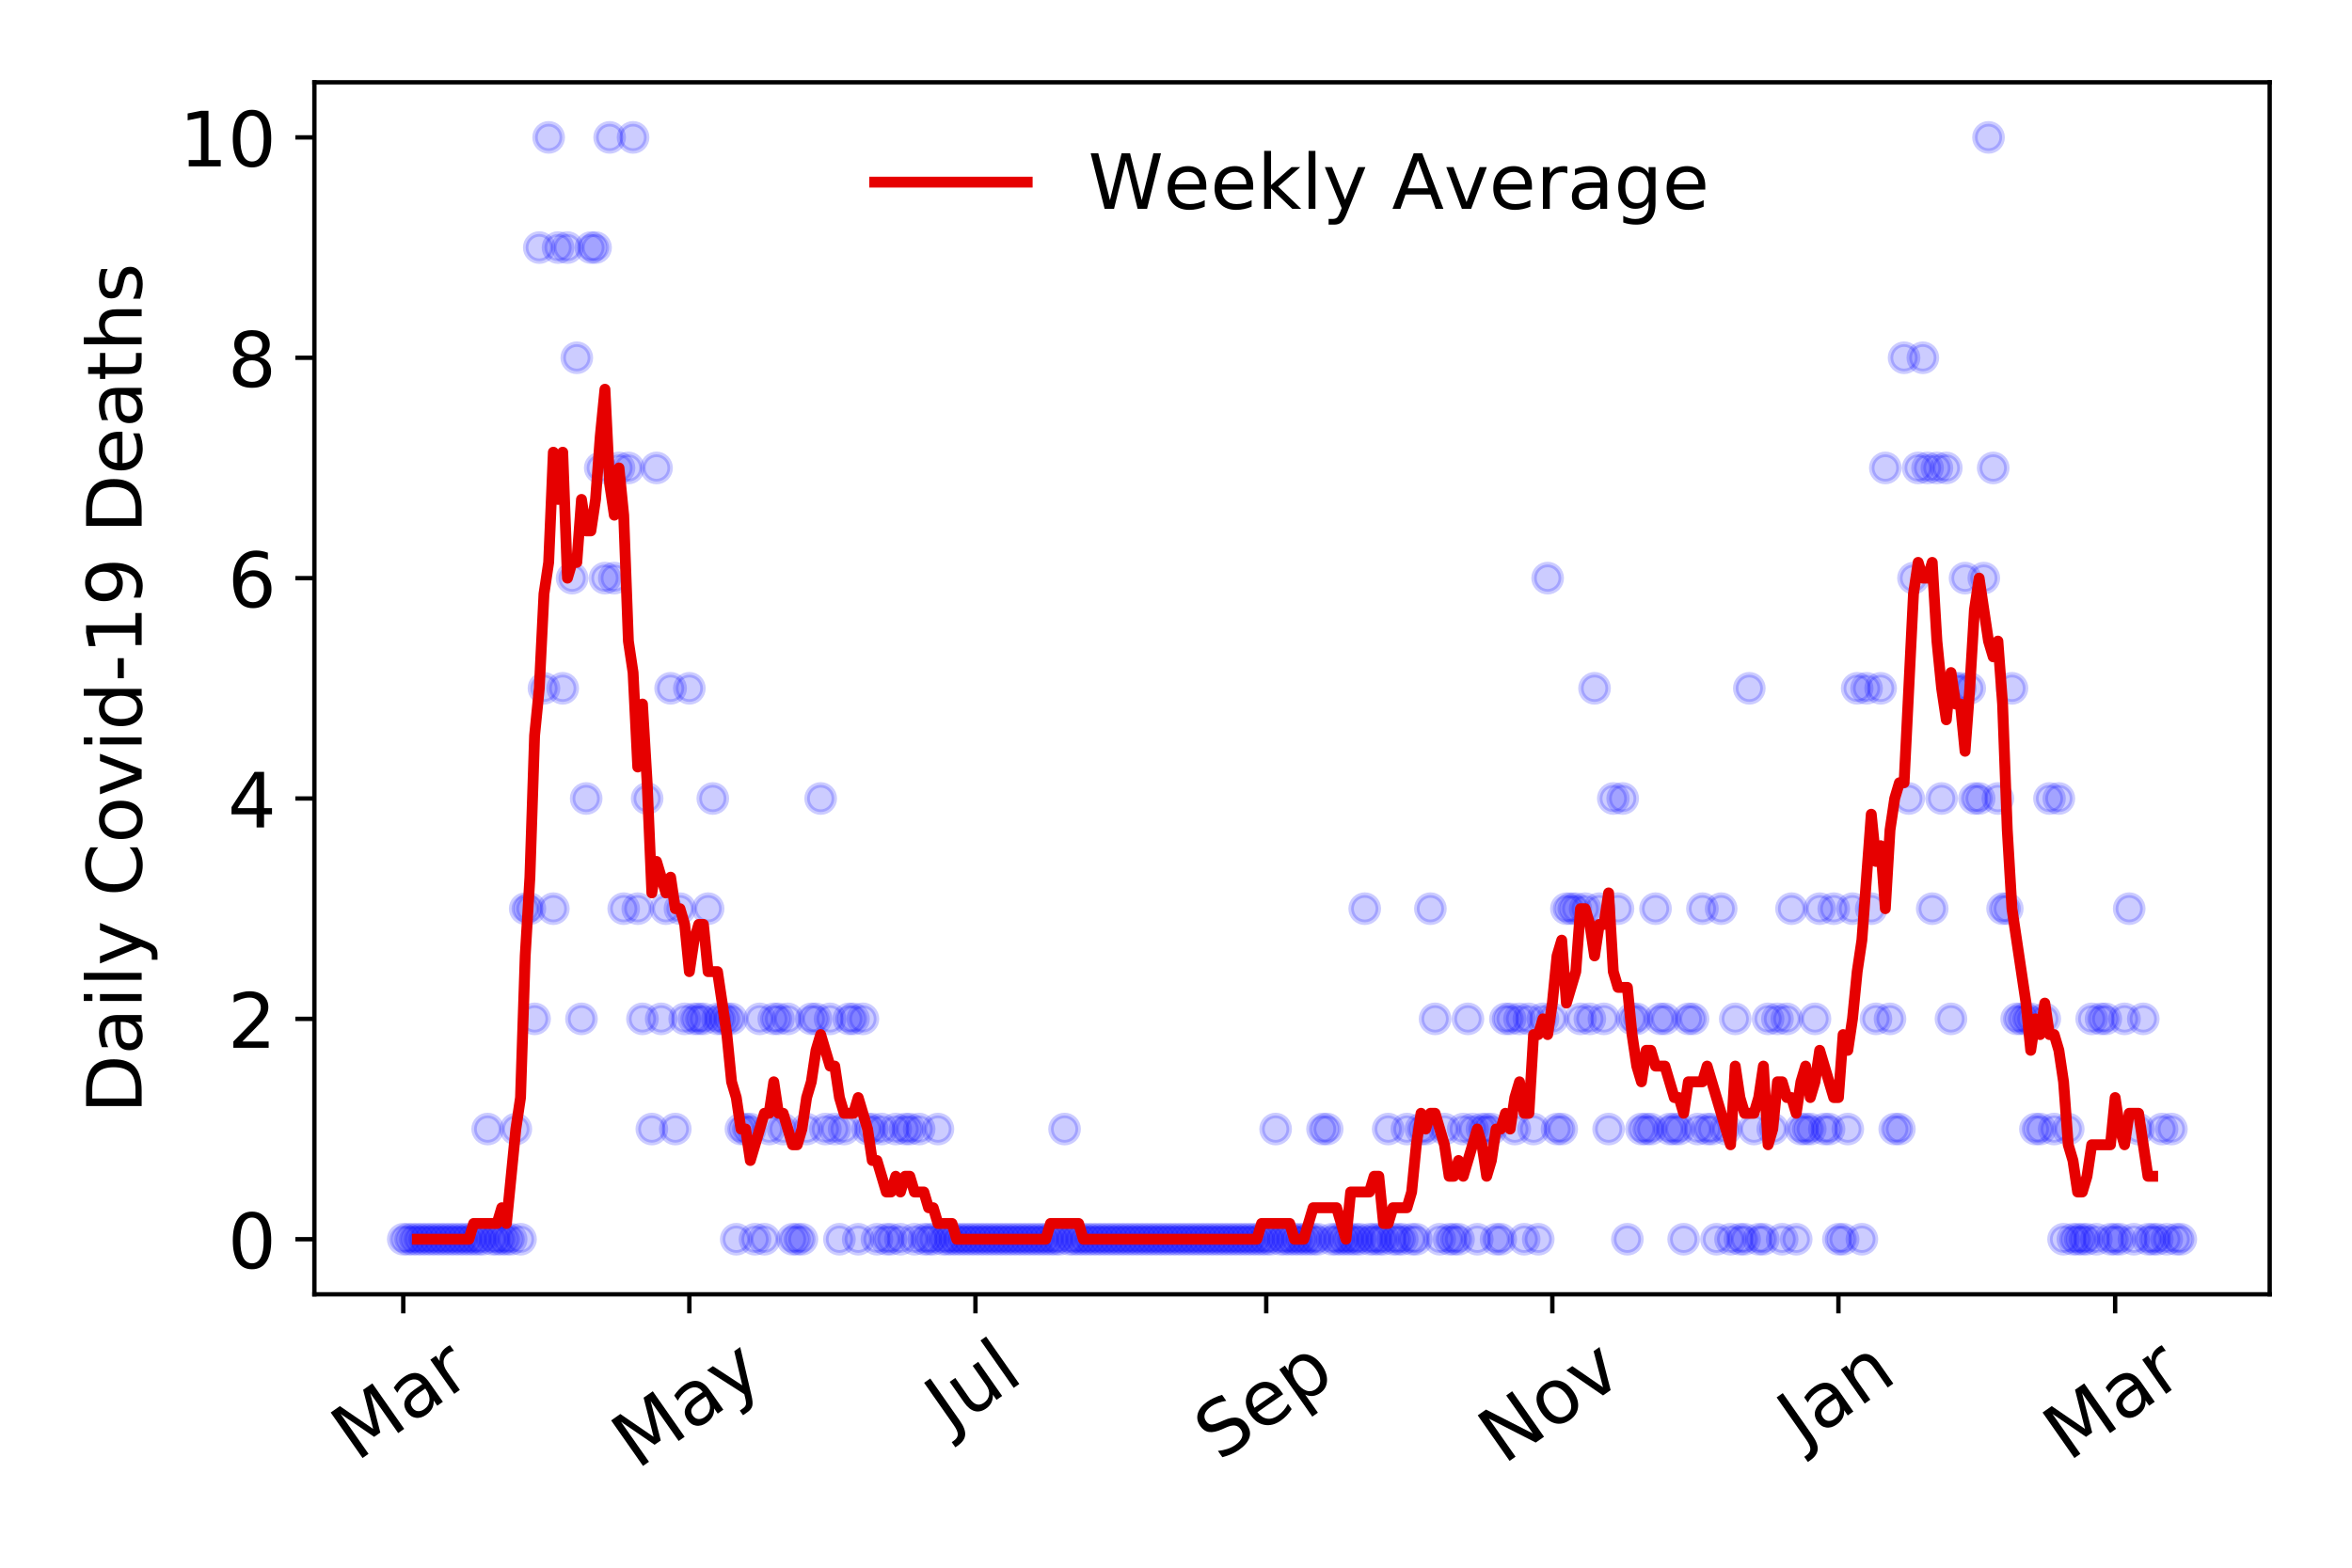 <?xml version="1.0" encoding="utf-8" standalone="no"?>
<!DOCTYPE svg PUBLIC "-//W3C//DTD SVG 1.1//EN"
  "http://www.w3.org/Graphics/SVG/1.1/DTD/svg11.dtd">
<!-- Created with matplotlib (https://matplotlib.org/) -->
<svg height="288pt" version="1.1" viewBox="0 0 432 288" width="432pt" xmlns="http://www.w3.org/2000/svg" xmlns:xlink="http://www.w3.org/1999/xlink">
 <defs>
  <style type="text/css">
*{stroke-linecap:butt;stroke-linejoin:round;}
  </style>
 </defs>
 <g id="figure_1">
  <g id="patch_1">
   <path d="M 0 288 
L 432 288 
L 432 0 
L 0 0 
z
" style="fill:#ffffff;"/>
  </g>
  <g id="axes_1">
   <g id="patch_2">
    <path d="M 57.745 237.778 
L 416.88 237.778 
L 416.88 15.12 
L 57.745 15.12 
z
" style="fill:#ffffff;"/>
   </g>
   <g id="matplotlib.axis_1">
    <g id="xtick_1">
     <g id="line2d_1">
      <defs>
       <path d="M 0 0 
L 0 3.5 
" id="m172bb63e6d" style="stroke:#000000;stroke-width:0.8;"/>
      </defs>
      <g>
       <use style="stroke:#000000;stroke-width:0.8;" x="74.069" xlink:href="#m172bb63e6d" y="237.778"/>
      </g>
     </g>
     <g id="text_1">
      <!-- Mar -->
      <defs>
       <path d="M 9.812 72.906 
L 24.516 72.906 
L 43.109 23.297 
L 61.812 72.906 
L 76.516 72.906 
L 76.516 0 
L 66.891 0 
L 66.891 64.016 
L 48.094 14.016 
L 38.188 14.016 
L 19.391 64.016 
L 19.391 0 
L 9.812 0 
z
" id="DejaVuSans-77"/>
       <path d="M 34.281 27.484 
Q 23.391 27.484 19.188 25 
Q 14.984 22.516 14.984 16.5 
Q 14.984 11.719 18.141 8.906 
Q 21.297 6.109 26.703 6.109 
Q 34.188 6.109 38.703 11.406 
Q 43.219 16.703 43.219 25.484 
L 43.219 27.484 
z
M 52.203 31.203 
L 52.203 0 
L 43.219 0 
L 43.219 8.297 
Q 40.141 3.328 35.547 0.953 
Q 30.953 -1.422 24.312 -1.422 
Q 15.922 -1.422 10.953 3.297 
Q 6 8.016 6 15.922 
Q 6 25.141 12.172 29.828 
Q 18.359 34.516 30.609 34.516 
L 43.219 34.516 
L 43.219 35.406 
Q 43.219 41.609 39.141 45 
Q 35.062 48.391 27.688 48.391 
Q 23 48.391 18.547 47.266 
Q 14.109 46.141 10.016 43.891 
L 10.016 52.203 
Q 14.938 54.109 19.578 55.047 
Q 24.219 56 28.609 56 
Q 40.484 56 46.344 49.844 
Q 52.203 43.703 52.203 31.203 
z
" id="DejaVuSans-97"/>
       <path d="M 41.109 46.297 
Q 39.594 47.172 37.812 47.578 
Q 36.031 48 33.891 48 
Q 26.266 48 22.188 43.047 
Q 18.109 38.094 18.109 28.812 
L 18.109 0 
L 9.078 0 
L 9.078 54.688 
L 18.109 54.688 
L 18.109 46.188 
Q 20.953 51.172 25.484 53.578 
Q 30.031 56 36.531 56 
Q 37.453 56 38.578 55.875 
Q 39.703 55.766 41.062 55.516 
z
" id="DejaVuSans-114"/>
      </defs>
      <g transform="translate(65.467 268.643)rotate(-35)scale(0.14 -0.14)">
       <use xlink:href="#DejaVuSans-77"/>
       <use x="86.279" xlink:href="#DejaVuSans-97"/>
       <use x="147.559" xlink:href="#DejaVuSans-114"/>
      </g>
     </g>
    </g>
    <g id="xtick_2">
     <g id="line2d_2">
      <g>
       <use style="stroke:#000000;stroke-width:0.8;" x="126.617" xlink:href="#m172bb63e6d" y="237.778"/>
      </g>
     </g>
     <g id="text_2">
      <!-- May -->
      <defs>
       <path d="M 32.172 -5.078 
Q 28.375 -14.844 24.75 -17.812 
Q 21.141 -20.797 15.094 -20.797 
L 7.906 -20.797 
L 7.906 -13.281 
L 13.188 -13.281 
Q 16.891 -13.281 18.938 -11.516 
Q 21 -9.766 23.484 -3.219 
L 25.094 0.875 
L 2.984 54.688 
L 12.5 54.688 
L 29.594 11.922 
L 46.688 54.688 
L 56.203 54.688 
z
" id="DejaVuSans-121"/>
      </defs>
      <g transform="translate(116.978 270.094)rotate(-35)scale(0.14 -0.14)">
       <use xlink:href="#DejaVuSans-77"/>
       <use x="86.279" xlink:href="#DejaVuSans-97"/>
       <use x="147.559" xlink:href="#DejaVuSans-121"/>
      </g>
     </g>
    </g>
    <g id="xtick_3">
     <g id="line2d_3">
      <g>
       <use style="stroke:#000000;stroke-width:0.8;" x="179.165" xlink:href="#m172bb63e6d" y="237.778"/>
      </g>
     </g>
     <g id="text_3">
      <!-- Jul -->
      <defs>
       <path d="M 9.812 72.906 
L 19.672 72.906 
L 19.672 5.078 
Q 19.672 -8.109 14.672 -14.062 
Q 9.672 -20.016 -1.422 -20.016 
L -5.172 -20.016 
L -5.172 -11.719 
L -2.094 -11.719 
Q 4.438 -11.719 7.125 -8.047 
Q 9.812 -4.391 9.812 5.078 
z
" id="DejaVuSans-74"/>
       <path d="M 8.5 21.578 
L 8.5 54.688 
L 17.484 54.688 
L 17.484 21.922 
Q 17.484 14.156 20.5 10.266 
Q 23.531 6.391 29.594 6.391 
Q 36.859 6.391 41.078 11.031 
Q 45.312 15.672 45.312 23.688 
L 45.312 54.688 
L 54.297 54.688 
L 54.297 0 
L 45.312 0 
L 45.312 8.406 
Q 42.047 3.422 37.719 1 
Q 33.406 -1.422 27.688 -1.422 
Q 18.266 -1.422 13.375 4.438 
Q 8.5 10.297 8.5 21.578 
z
M 31.109 56 
z
" id="DejaVuSans-117"/>
       <path d="M 9.422 75.984 
L 18.406 75.984 
L 18.406 0 
L 9.422 0 
z
" id="DejaVuSans-108"/>
      </defs>
      <g transform="translate(174.462 263.181)rotate(-35)scale(0.14 -0.14)">
       <use xlink:href="#DejaVuSans-74"/>
       <use x="29.492" xlink:href="#DejaVuSans-117"/>
       <use x="92.871" xlink:href="#DejaVuSans-108"/>
      </g>
     </g>
    </g>
    <g id="xtick_4">
     <g id="line2d_4">
      <g>
       <use style="stroke:#000000;stroke-width:0.8;" x="232.575" xlink:href="#m172bb63e6d" y="237.778"/>
      </g>
     </g>
     <g id="text_4">
      <!-- Sep -->
      <defs>
       <path d="M 53.516 70.516 
L 53.516 60.891 
Q 47.906 63.578 42.922 64.891 
Q 37.938 66.219 33.297 66.219 
Q 25.25 66.219 20.875 63.094 
Q 16.5 59.969 16.5 54.203 
Q 16.5 49.359 19.406 46.891 
Q 22.312 44.438 30.422 42.922 
L 36.375 41.703 
Q 47.406 39.594 52.656 34.297 
Q 57.906 29 57.906 20.125 
Q 57.906 9.516 50.797 4.047 
Q 43.703 -1.422 29.984 -1.422 
Q 24.812 -1.422 18.969 -0.25 
Q 13.141 0.922 6.891 3.219 
L 6.891 13.375 
Q 12.891 10.016 18.656 8.297 
Q 24.422 6.594 29.984 6.594 
Q 38.422 6.594 43.016 9.906 
Q 47.609 13.234 47.609 19.391 
Q 47.609 24.75 44.312 27.781 
Q 41.016 30.812 33.5 32.328 
L 27.484 33.5 
Q 16.453 35.688 11.516 40.375 
Q 6.594 45.062 6.594 53.422 
Q 6.594 63.094 13.406 68.656 
Q 20.219 74.219 32.172 74.219 
Q 37.312 74.219 42.625 73.281 
Q 47.953 72.359 53.516 70.516 
z
" id="DejaVuSans-83"/>
       <path d="M 56.203 29.594 
L 56.203 25.203 
L 14.891 25.203 
Q 15.484 15.922 20.484 11.062 
Q 25.484 6.203 34.422 6.203 
Q 39.594 6.203 44.453 7.469 
Q 49.312 8.734 54.109 11.281 
L 54.109 2.781 
Q 49.266 0.734 44.188 -0.344 
Q 39.109 -1.422 33.891 -1.422 
Q 20.797 -1.422 13.156 6.188 
Q 5.516 13.812 5.516 26.812 
Q 5.516 40.234 12.766 48.109 
Q 20.016 56 32.328 56 
Q 43.359 56 49.781 48.891 
Q 56.203 41.797 56.203 29.594 
z
M 47.219 32.234 
Q 47.125 39.594 43.094 43.984 
Q 39.062 48.391 32.422 48.391 
Q 24.906 48.391 20.391 44.141 
Q 15.875 39.891 15.188 32.172 
z
" id="DejaVuSans-101"/>
       <path d="M 18.109 8.203 
L 18.109 -20.797 
L 9.078 -20.797 
L 9.078 54.688 
L 18.109 54.688 
L 18.109 46.391 
Q 20.953 51.266 25.266 53.625 
Q 29.594 56 35.594 56 
Q 45.562 56 51.781 48.094 
Q 58.016 40.188 58.016 27.297 
Q 58.016 14.406 51.781 6.484 
Q 45.562 -1.422 35.594 -1.422 
Q 29.594 -1.422 25.266 0.953 
Q 20.953 3.328 18.109 8.203 
z
M 48.688 27.297 
Q 48.688 37.203 44.609 42.844 
Q 40.531 48.484 33.406 48.484 
Q 26.266 48.484 22.188 42.844 
Q 18.109 37.203 18.109 27.297 
Q 18.109 17.391 22.188 11.75 
Q 26.266 6.109 33.406 6.109 
Q 40.531 6.109 44.609 11.75 
Q 48.688 17.391 48.688 27.297 
z
" id="DejaVuSans-112"/>
      </defs>
      <g transform="translate(223.982 268.629)rotate(-35)scale(0.14 -0.14)">
       <use xlink:href="#DejaVuSans-83"/>
       <use x="63.477" xlink:href="#DejaVuSans-101"/>
       <use x="125" xlink:href="#DejaVuSans-112"/>
      </g>
     </g>
    </g>
    <g id="xtick_5">
     <g id="line2d_5">
      <g>
       <use style="stroke:#000000;stroke-width:0.8;" x="285.123" xlink:href="#m172bb63e6d" y="237.778"/>
      </g>
     </g>
     <g id="text_5">
      <!-- Nov -->
      <defs>
       <path d="M 9.812 72.906 
L 23.094 72.906 
L 55.422 11.922 
L 55.422 72.906 
L 64.984 72.906 
L 64.984 0 
L 51.703 0 
L 19.391 60.984 
L 19.391 0 
L 9.812 0 
z
" id="DejaVuSans-78"/>
       <path d="M 30.609 48.391 
Q 23.391 48.391 19.188 42.75 
Q 14.984 37.109 14.984 27.297 
Q 14.984 17.484 19.156 11.844 
Q 23.344 6.203 30.609 6.203 
Q 37.797 6.203 41.984 11.859 
Q 46.188 17.531 46.188 27.297 
Q 46.188 37.016 41.984 42.703 
Q 37.797 48.391 30.609 48.391 
z
M 30.609 56 
Q 42.328 56 49.016 48.375 
Q 55.719 40.766 55.719 27.297 
Q 55.719 13.875 49.016 6.219 
Q 42.328 -1.422 30.609 -1.422 
Q 18.844 -1.422 12.172 6.219 
Q 5.516 13.875 5.516 27.297 
Q 5.516 40.766 12.172 48.375 
Q 18.844 56 30.609 56 
z
" id="DejaVuSans-111"/>
       <path d="M 2.984 54.688 
L 12.5 54.688 
L 29.594 8.797 
L 46.688 54.688 
L 56.203 54.688 
L 35.688 0 
L 23.484 0 
z
" id="DejaVuSans-118"/>
      </defs>
      <g transform="translate(276.146 269.166)rotate(-35)scale(0.14 -0.14)">
       <use xlink:href="#DejaVuSans-78"/>
       <use x="74.805" xlink:href="#DejaVuSans-111"/>
       <use x="135.986" xlink:href="#DejaVuSans-118"/>
      </g>
     </g>
    </g>
    <g id="xtick_6">
     <g id="line2d_6">
      <g>
       <use style="stroke:#000000;stroke-width:0.8;" x="337.67" xlink:href="#m172bb63e6d" y="237.778"/>
      </g>
     </g>
     <g id="text_6">
      <!-- Jan -->
      <defs>
       <path d="M 54.891 33.016 
L 54.891 0 
L 45.906 0 
L 45.906 32.719 
Q 45.906 40.484 42.875 44.328 
Q 39.844 48.188 33.797 48.188 
Q 26.516 48.188 22.312 43.547 
Q 18.109 38.922 18.109 30.906 
L 18.109 0 
L 9.078 0 
L 9.078 54.688 
L 18.109 54.688 
L 18.109 46.188 
Q 21.344 51.125 25.703 53.562 
Q 30.078 56 35.797 56 
Q 45.219 56 50.047 50.172 
Q 54.891 44.344 54.891 33.016 
z
" id="DejaVuSans-110"/>
      </defs>
      <g transform="translate(331.047 265.871)rotate(-35)scale(0.14 -0.14)">
       <use xlink:href="#DejaVuSans-74"/>
       <use x="29.492" xlink:href="#DejaVuSans-97"/>
       <use x="90.771" xlink:href="#DejaVuSans-110"/>
      </g>
     </g>
    </g>
    <g id="xtick_7">
     <g id="line2d_7">
      <g>
       <use style="stroke:#000000;stroke-width:0.8;" x="388.495" xlink:href="#m172bb63e6d" y="237.778"/>
      </g>
     </g>
     <g id="text_7">
      <!-- Mar -->
      <g transform="translate(379.893 268.643)rotate(-35)scale(0.14 -0.14)">
       <use xlink:href="#DejaVuSans-77"/>
       <use x="86.279" xlink:href="#DejaVuSans-97"/>
       <use x="147.559" xlink:href="#DejaVuSans-114"/>
      </g>
     </g>
    </g>
   </g>
   <g id="matplotlib.axis_2">
    <g id="ytick_1">
     <g id="line2d_8">
      <defs>
       <path d="M 0 0 
L -3.5 0 
" id="m613c1fbe62" style="stroke:#000000;stroke-width:0.8;"/>
      </defs>
      <g>
       <use style="stroke:#000000;stroke-width:0.8;" x="57.745" xlink:href="#m613c1fbe62" y="227.657"/>
      </g>
     </g>
     <g id="text_8">
      <!-- 0 -->
      <defs>
       <path d="M 31.781 66.406 
Q 24.172 66.406 20.328 58.906 
Q 16.5 51.422 16.5 36.375 
Q 16.5 21.391 20.328 13.891 
Q 24.172 6.391 31.781 6.391 
Q 39.453 6.391 43.281 13.891 
Q 47.125 21.391 47.125 36.375 
Q 47.125 51.422 43.281 58.906 
Q 39.453 66.406 31.781 66.406 
z
M 31.781 74.219 
Q 44.047 74.219 50.516 64.516 
Q 56.984 54.828 56.984 36.375 
Q 56.984 17.969 50.516 8.266 
Q 44.047 -1.422 31.781 -1.422 
Q 19.531 -1.422 13.062 8.266 
Q 6.594 17.969 6.594 36.375 
Q 6.594 54.828 13.062 64.516 
Q 19.531 74.219 31.781 74.219 
z
" id="DejaVuSans-48"/>
      </defs>
      <g transform="translate(41.837 232.976)scale(0.14 -0.14)">
       <use xlink:href="#DejaVuSans-48"/>
      </g>
     </g>
    </g>
    <g id="ytick_2">
     <g id="line2d_9">
      <g>
       <use style="stroke:#000000;stroke-width:0.8;" x="57.745" xlink:href="#m613c1fbe62" y="187.174"/>
      </g>
     </g>
     <g id="text_9">
      <!-- 2 -->
      <defs>
       <path d="M 19.188 8.297 
L 53.609 8.297 
L 53.609 0 
L 7.328 0 
L 7.328 8.297 
Q 12.938 14.109 22.625 23.891 
Q 32.328 33.688 34.812 36.531 
Q 39.547 41.844 41.422 45.531 
Q 43.312 49.219 43.312 52.781 
Q 43.312 58.594 39.234 62.25 
Q 35.156 65.922 28.609 65.922 
Q 23.969 65.922 18.812 64.312 
Q 13.672 62.703 7.812 59.422 
L 7.812 69.391 
Q 13.766 71.781 18.938 73 
Q 24.125 74.219 28.422 74.219 
Q 39.75 74.219 46.484 68.547 
Q 53.219 62.891 53.219 53.422 
Q 53.219 48.922 51.531 44.891 
Q 49.859 40.875 45.406 35.406 
Q 44.188 33.984 37.641 27.219 
Q 31.109 20.453 19.188 8.297 
z
" id="DejaVuSans-50"/>
      </defs>
      <g transform="translate(41.837 192.493)scale(0.14 -0.14)">
       <use xlink:href="#DejaVuSans-50"/>
      </g>
     </g>
    </g>
    <g id="ytick_3">
     <g id="line2d_10">
      <g>
       <use style="stroke:#000000;stroke-width:0.8;" x="57.745" xlink:href="#m613c1fbe62" y="146.691"/>
      </g>
     </g>
     <g id="text_10">
      <!-- 4 -->
      <defs>
       <path d="M 37.797 64.312 
L 12.891 25.391 
L 37.797 25.391 
z
M 35.203 72.906 
L 47.609 72.906 
L 47.609 25.391 
L 58.016 25.391 
L 58.016 17.188 
L 47.609 17.188 
L 47.609 0 
L 37.797 0 
L 37.797 17.188 
L 4.891 17.188 
L 4.891 26.703 
z
" id="DejaVuSans-52"/>
      </defs>
      <g transform="translate(41.837 152.01)scale(0.14 -0.14)">
       <use xlink:href="#DejaVuSans-52"/>
      </g>
     </g>
    </g>
    <g id="ytick_4">
     <g id="line2d_11">
      <g>
       <use style="stroke:#000000;stroke-width:0.8;" x="57.745" xlink:href="#m613c1fbe62" y="106.207"/>
      </g>
     </g>
     <g id="text_11">
      <!-- 6 -->
      <defs>
       <path d="M 33.016 40.375 
Q 26.375 40.375 22.484 35.828 
Q 18.609 31.297 18.609 23.391 
Q 18.609 15.531 22.484 10.953 
Q 26.375 6.391 33.016 6.391 
Q 39.656 6.391 43.531 10.953 
Q 47.406 15.531 47.406 23.391 
Q 47.406 31.297 43.531 35.828 
Q 39.656 40.375 33.016 40.375 
z
M 52.594 71.297 
L 52.594 62.312 
Q 48.875 64.062 45.094 64.984 
Q 41.312 65.922 37.594 65.922 
Q 27.828 65.922 22.672 59.328 
Q 17.531 52.734 16.797 39.406 
Q 19.672 43.656 24.016 45.922 
Q 28.375 48.188 33.594 48.188 
Q 44.578 48.188 50.953 41.516 
Q 57.328 34.859 57.328 23.391 
Q 57.328 12.156 50.688 5.359 
Q 44.047 -1.422 33.016 -1.422 
Q 20.359 -1.422 13.672 8.266 
Q 6.984 17.969 6.984 36.375 
Q 6.984 53.656 15.188 63.938 
Q 23.391 74.219 37.203 74.219 
Q 40.922 74.219 44.703 73.484 
Q 48.484 72.75 52.594 71.297 
z
" id="DejaVuSans-54"/>
      </defs>
      <g transform="translate(41.837 111.526)scale(0.14 -0.14)">
       <use xlink:href="#DejaVuSans-54"/>
      </g>
     </g>
    </g>
    <g id="ytick_5">
     <g id="line2d_12">
      <g>
       <use style="stroke:#000000;stroke-width:0.8;" x="57.745" xlink:href="#m613c1fbe62" y="65.724"/>
      </g>
     </g>
     <g id="text_12">
      <!-- 8 -->
      <defs>
       <path d="M 31.781 34.625 
Q 24.75 34.625 20.719 30.859 
Q 16.703 27.094 16.703 20.516 
Q 16.703 13.922 20.719 10.156 
Q 24.75 6.391 31.781 6.391 
Q 38.812 6.391 42.859 10.172 
Q 46.922 13.969 46.922 20.516 
Q 46.922 27.094 42.891 30.859 
Q 38.875 34.625 31.781 34.625 
z
M 21.922 38.812 
Q 15.578 40.375 12.031 44.719 
Q 8.5 49.078 8.5 55.328 
Q 8.5 64.062 14.719 69.141 
Q 20.953 74.219 31.781 74.219 
Q 42.672 74.219 48.875 69.141 
Q 55.078 64.062 55.078 55.328 
Q 55.078 49.078 51.531 44.719 
Q 48 40.375 41.703 38.812 
Q 48.828 37.156 52.797 32.312 
Q 56.781 27.484 56.781 20.516 
Q 56.781 9.906 50.312 4.234 
Q 43.844 -1.422 31.781 -1.422 
Q 19.734 -1.422 13.25 4.234 
Q 6.781 9.906 6.781 20.516 
Q 6.781 27.484 10.781 32.312 
Q 14.797 37.156 21.922 38.812 
z
M 18.312 54.391 
Q 18.312 48.734 21.844 45.562 
Q 25.391 42.391 31.781 42.391 
Q 38.141 42.391 41.719 45.562 
Q 45.312 48.734 45.312 54.391 
Q 45.312 60.062 41.719 63.234 
Q 38.141 66.406 31.781 66.406 
Q 25.391 66.406 21.844 63.234 
Q 18.312 60.062 18.312 54.391 
z
" id="DejaVuSans-56"/>
      </defs>
      <g transform="translate(41.837 71.043)scale(0.14 -0.14)">
       <use xlink:href="#DejaVuSans-56"/>
      </g>
     </g>
    </g>
    <g id="ytick_6">
     <g id="line2d_13">
      <g>
       <use style="stroke:#000000;stroke-width:0.8;" x="57.745" xlink:href="#m613c1fbe62" y="25.241"/>
      </g>
     </g>
     <g id="text_13">
      <!-- 10 -->
      <defs>
       <path d="M 12.406 8.297 
L 28.516 8.297 
L 28.516 63.922 
L 10.984 60.406 
L 10.984 69.391 
L 28.422 72.906 
L 38.281 72.906 
L 38.281 8.297 
L 54.391 8.297 
L 54.391 0 
L 12.406 0 
z
" id="DejaVuSans-49"/>
      </defs>
      <g transform="translate(32.93 30.56)scale(0.14 -0.14)">
       <use xlink:href="#DejaVuSans-49"/>
       <use x="63.623" xlink:href="#DejaVuSans-48"/>
      </g>
     </g>
    </g>
    <g id="text_14">
     <!-- Daily Covid-19 Deaths -->
     <defs>
      <path d="M 19.672 64.797 
L 19.672 8.109 
L 31.594 8.109 
Q 46.688 8.109 53.688 14.938 
Q 60.688 21.781 60.688 36.531 
Q 60.688 51.172 53.688 57.984 
Q 46.688 64.797 31.594 64.797 
z
M 9.812 72.906 
L 30.078 72.906 
Q 51.266 72.906 61.172 64.094 
Q 71.094 55.281 71.094 36.531 
Q 71.094 17.672 61.125 8.828 
Q 51.172 0 30.078 0 
L 9.812 0 
z
" id="DejaVuSans-68"/>
      <path d="M 9.422 54.688 
L 18.406 54.688 
L 18.406 0 
L 9.422 0 
z
M 9.422 75.984 
L 18.406 75.984 
L 18.406 64.594 
L 9.422 64.594 
z
" id="DejaVuSans-105"/>
      <path id="DejaVuSans-32"/>
      <path d="M 64.406 67.281 
L 64.406 56.891 
Q 59.422 61.531 53.781 63.812 
Q 48.141 66.109 41.797 66.109 
Q 29.297 66.109 22.656 58.469 
Q 16.016 50.828 16.016 36.375 
Q 16.016 21.969 22.656 14.328 
Q 29.297 6.688 41.797 6.688 
Q 48.141 6.688 53.781 8.984 
Q 59.422 11.281 64.406 15.922 
L 64.406 5.609 
Q 59.234 2.094 53.438 0.328 
Q 47.656 -1.422 41.219 -1.422 
Q 24.656 -1.422 15.125 8.703 
Q 5.609 18.844 5.609 36.375 
Q 5.609 53.953 15.125 64.078 
Q 24.656 74.219 41.219 74.219 
Q 47.75 74.219 53.531 72.484 
Q 59.328 70.75 64.406 67.281 
z
" id="DejaVuSans-67"/>
      <path d="M 45.406 46.391 
L 45.406 75.984 
L 54.391 75.984 
L 54.391 0 
L 45.406 0 
L 45.406 8.203 
Q 42.578 3.328 38.25 0.953 
Q 33.938 -1.422 27.875 -1.422 
Q 17.969 -1.422 11.734 6.484 
Q 5.516 14.406 5.516 27.297 
Q 5.516 40.188 11.734 48.094 
Q 17.969 56 27.875 56 
Q 33.938 56 38.25 53.625 
Q 42.578 51.266 45.406 46.391 
z
M 14.797 27.297 
Q 14.797 17.391 18.875 11.75 
Q 22.953 6.109 30.078 6.109 
Q 37.203 6.109 41.297 11.75 
Q 45.406 17.391 45.406 27.297 
Q 45.406 37.203 41.297 42.844 
Q 37.203 48.484 30.078 48.484 
Q 22.953 48.484 18.875 42.844 
Q 14.797 37.203 14.797 27.297 
z
" id="DejaVuSans-100"/>
      <path d="M 4.891 31.391 
L 31.203 31.391 
L 31.203 23.391 
L 4.891 23.391 
z
" id="DejaVuSans-45"/>
      <path d="M 10.984 1.516 
L 10.984 10.5 
Q 14.703 8.734 18.5 7.812 
Q 22.312 6.891 25.984 6.891 
Q 35.75 6.891 40.891 13.453 
Q 46.047 20.016 46.781 33.406 
Q 43.953 29.203 39.594 26.953 
Q 35.25 24.703 29.984 24.703 
Q 19.047 24.703 12.672 31.312 
Q 6.297 37.938 6.297 49.422 
Q 6.297 60.641 12.938 67.422 
Q 19.578 74.219 30.609 74.219 
Q 43.266 74.219 49.922 64.516 
Q 56.594 54.828 56.594 36.375 
Q 56.594 19.141 48.406 8.859 
Q 40.234 -1.422 26.422 -1.422 
Q 22.703 -1.422 18.891 -0.688 
Q 15.094 0.047 10.984 1.516 
z
M 30.609 32.422 
Q 37.25 32.422 41.125 36.953 
Q 45.016 41.5 45.016 49.422 
Q 45.016 57.281 41.125 61.844 
Q 37.25 66.406 30.609 66.406 
Q 23.969 66.406 20.094 61.844 
Q 16.219 57.281 16.219 49.422 
Q 16.219 41.5 20.094 36.953 
Q 23.969 32.422 30.609 32.422 
z
" id="DejaVuSans-57"/>
      <path d="M 18.312 70.219 
L 18.312 54.688 
L 36.812 54.688 
L 36.812 47.703 
L 18.312 47.703 
L 18.312 18.016 
Q 18.312 11.328 20.141 9.422 
Q 21.969 7.516 27.594 7.516 
L 36.812 7.516 
L 36.812 0 
L 27.594 0 
Q 17.188 0 13.234 3.875 
Q 9.281 7.766 9.281 18.016 
L 9.281 47.703 
L 2.688 47.703 
L 2.688 54.688 
L 9.281 54.688 
L 9.281 70.219 
z
" id="DejaVuSans-116"/>
      <path d="M 54.891 33.016 
L 54.891 0 
L 45.906 0 
L 45.906 32.719 
Q 45.906 40.484 42.875 44.328 
Q 39.844 48.188 33.797 48.188 
Q 26.516 48.188 22.312 43.547 
Q 18.109 38.922 18.109 30.906 
L 18.109 0 
L 9.078 0 
L 9.078 75.984 
L 18.109 75.984 
L 18.109 46.188 
Q 21.344 51.125 25.703 53.562 
Q 30.078 56 35.797 56 
Q 45.219 56 50.047 50.172 
Q 54.891 44.344 54.891 33.016 
z
" id="DejaVuSans-104"/>
      <path d="M 44.281 53.078 
L 44.281 44.578 
Q 40.484 46.531 36.375 47.5 
Q 32.281 48.484 27.875 48.484 
Q 21.188 48.484 17.844 46.438 
Q 14.5 44.391 14.5 40.281 
Q 14.5 37.156 16.891 35.375 
Q 19.281 33.594 26.516 31.984 
L 29.594 31.297 
Q 39.156 29.25 43.188 25.516 
Q 47.219 21.781 47.219 15.094 
Q 47.219 7.469 41.188 3.016 
Q 35.156 -1.422 24.609 -1.422 
Q 20.219 -1.422 15.453 -0.562 
Q 10.688 0.297 5.422 2 
L 5.422 11.281 
Q 10.406 8.688 15.234 7.391 
Q 20.062 6.109 24.812 6.109 
Q 31.156 6.109 34.562 8.281 
Q 37.984 10.453 37.984 14.406 
Q 37.984 18.062 35.516 20.016 
Q 33.062 21.969 24.703 23.781 
L 21.578 24.516 
Q 13.234 26.266 9.516 29.906 
Q 5.812 33.547 5.812 39.891 
Q 5.812 47.609 11.281 51.797 
Q 16.75 56 26.812 56 
Q 31.781 56 36.172 55.266 
Q 40.578 54.547 44.281 53.078 
z
" id="DejaVuSans-115"/>
     </defs>
     <g transform="translate(26.018 204.56)rotate(-90)scale(0.14 -0.14)">
      <use xlink:href="#DejaVuSans-68"/>
      <use x="77.002" xlink:href="#DejaVuSans-97"/>
      <use x="138.281" xlink:href="#DejaVuSans-105"/>
      <use x="166.064" xlink:href="#DejaVuSans-108"/>
      <use x="193.848" xlink:href="#DejaVuSans-121"/>
      <use x="253.027" xlink:href="#DejaVuSans-32"/>
      <use x="284.814" xlink:href="#DejaVuSans-67"/>
      <use x="354.639" xlink:href="#DejaVuSans-111"/>
      <use x="415.82" xlink:href="#DejaVuSans-118"/>
      <use x="475" xlink:href="#DejaVuSans-105"/>
      <use x="502.783" xlink:href="#DejaVuSans-100"/>
      <use x="566.26" xlink:href="#DejaVuSans-45"/>
      <use x="602.344" xlink:href="#DejaVuSans-49"/>
      <use x="665.967" xlink:href="#DejaVuSans-57"/>
      <use x="729.59" xlink:href="#DejaVuSans-32"/>
      <use x="761.377" xlink:href="#DejaVuSans-68"/>
      <use x="838.379" xlink:href="#DejaVuSans-101"/>
      <use x="899.902" xlink:href="#DejaVuSans-97"/>
      <use x="961.182" xlink:href="#DejaVuSans-116"/>
      <use x="1000.391" xlink:href="#DejaVuSans-104"/>
      <use x="1063.77" xlink:href="#DejaVuSans-115"/>
     </g>
    </g>
   </g>
   <g id="line2d_14">
    <defs>
     <path d="M 0 2.5 
C 0.663 2.5 1.299 2.237 1.768 1.768 
C 2.237 1.299 2.5 0.663 2.5 0 
C 2.5 -0.663 2.237 -1.299 1.768 -1.768 
C 1.299 -2.237 0.663 -2.5 0 -2.5 
C -0.663 -2.5 -1.299 -2.237 -1.768 -1.768 
C -2.237 -1.299 -2.5 -0.663 -2.5 0 
C -2.5 0.663 -2.237 1.299 -1.768 1.768 
C -1.299 2.237 -0.663 2.5 0 2.5 
z
" id="md21b56ec8a" style="stroke:#0000ff;stroke-opacity:0.2;"/>
    </defs>
    <g clip-path="url(#p1a7ce4d9c9)">
     <use style="fill:#0000ff;fill-opacity:0.2;stroke:#0000ff;stroke-opacity:0.2;" x="74.069" xlink:href="#md21b56ec8a" y="227.657"/>
     <use style="fill:#0000ff;fill-opacity:0.2;stroke:#0000ff;stroke-opacity:0.2;" x="74.931" xlink:href="#md21b56ec8a" y="227.657"/>
     <use style="fill:#0000ff;fill-opacity:0.2;stroke:#0000ff;stroke-opacity:0.2;" x="75.792" xlink:href="#md21b56ec8a" y="227.657"/>
     <use style="fill:#0000ff;fill-opacity:0.2;stroke:#0000ff;stroke-opacity:0.2;" x="76.654" xlink:href="#md21b56ec8a" y="227.657"/>
     <use style="fill:#0000ff;fill-opacity:0.2;stroke:#0000ff;stroke-opacity:0.2;" x="77.515" xlink:href="#md21b56ec8a" y="227.657"/>
     <use style="fill:#0000ff;fill-opacity:0.2;stroke:#0000ff;stroke-opacity:0.2;" x="78.377" xlink:href="#md21b56ec8a" y="227.657"/>
     <use style="fill:#0000ff;fill-opacity:0.2;stroke:#0000ff;stroke-opacity:0.2;" x="79.238" xlink:href="#md21b56ec8a" y="227.657"/>
     <use style="fill:#0000ff;fill-opacity:0.2;stroke:#0000ff;stroke-opacity:0.2;" x="80.099" xlink:href="#md21b56ec8a" y="227.657"/>
     <use style="fill:#0000ff;fill-opacity:0.2;stroke:#0000ff;stroke-opacity:0.2;" x="80.961" xlink:href="#md21b56ec8a" y="227.657"/>
     <use style="fill:#0000ff;fill-opacity:0.2;stroke:#0000ff;stroke-opacity:0.2;" x="81.822" xlink:href="#md21b56ec8a" y="227.657"/>
     <use style="fill:#0000ff;fill-opacity:0.2;stroke:#0000ff;stroke-opacity:0.2;" x="82.684" xlink:href="#md21b56ec8a" y="227.657"/>
     <use style="fill:#0000ff;fill-opacity:0.2;stroke:#0000ff;stroke-opacity:0.2;" x="83.545" xlink:href="#md21b56ec8a" y="227.657"/>
     <use style="fill:#0000ff;fill-opacity:0.2;stroke:#0000ff;stroke-opacity:0.2;" x="84.407" xlink:href="#md21b56ec8a" y="227.657"/>
     <use style="fill:#0000ff;fill-opacity:0.2;stroke:#0000ff;stroke-opacity:0.2;" x="85.268" xlink:href="#md21b56ec8a" y="227.657"/>
     <use style="fill:#0000ff;fill-opacity:0.2;stroke:#0000ff;stroke-opacity:0.2;" x="86.129" xlink:href="#md21b56ec8a" y="227.657"/>
     <use style="fill:#0000ff;fill-opacity:0.2;stroke:#0000ff;stroke-opacity:0.2;" x="86.991" xlink:href="#md21b56ec8a" y="227.657"/>
     <use style="fill:#0000ff;fill-opacity:0.2;stroke:#0000ff;stroke-opacity:0.2;" x="87.852" xlink:href="#md21b56ec8a" y="227.657"/>
     <use style="fill:#0000ff;fill-opacity:0.2;stroke:#0000ff;stroke-opacity:0.2;" x="88.714" xlink:href="#md21b56ec8a" y="227.657"/>
     <use style="fill:#0000ff;fill-opacity:0.2;stroke:#0000ff;stroke-opacity:0.2;" x="89.575" xlink:href="#md21b56ec8a" y="207.416"/>
     <use style="fill:#0000ff;fill-opacity:0.2;stroke:#0000ff;stroke-opacity:0.2;" x="90.437" xlink:href="#md21b56ec8a" y="227.657"/>
     <use style="fill:#0000ff;fill-opacity:0.2;stroke:#0000ff;stroke-opacity:0.2;" x="91.298" xlink:href="#md21b56ec8a" y="227.657"/>
     <use style="fill:#0000ff;fill-opacity:0.2;stroke:#0000ff;stroke-opacity:0.2;" x="92.16" xlink:href="#md21b56ec8a" y="227.657"/>
     <use style="fill:#0000ff;fill-opacity:0.2;stroke:#0000ff;stroke-opacity:0.2;" x="93.021" xlink:href="#md21b56ec8a" y="227.657"/>
     <use style="fill:#0000ff;fill-opacity:0.2;stroke:#0000ff;stroke-opacity:0.2;" x="93.882" xlink:href="#md21b56ec8a" y="227.657"/>
     <use style="fill:#0000ff;fill-opacity:0.2;stroke:#0000ff;stroke-opacity:0.2;" x="94.744" xlink:href="#md21b56ec8a" y="207.416"/>
     <use style="fill:#0000ff;fill-opacity:0.2;stroke:#0000ff;stroke-opacity:0.2;" x="95.605" xlink:href="#md21b56ec8a" y="227.657"/>
     <use style="fill:#0000ff;fill-opacity:0.2;stroke:#0000ff;stroke-opacity:0.2;" x="96.467" xlink:href="#md21b56ec8a" y="166.932"/>
     <use style="fill:#0000ff;fill-opacity:0.2;stroke:#0000ff;stroke-opacity:0.2;" x="97.328" xlink:href="#md21b56ec8a" y="166.932"/>
     <use style="fill:#0000ff;fill-opacity:0.2;stroke:#0000ff;stroke-opacity:0.2;" x="98.19" xlink:href="#md21b56ec8a" y="187.174"/>
     <use style="fill:#0000ff;fill-opacity:0.2;stroke:#0000ff;stroke-opacity:0.2;" x="99.051" xlink:href="#md21b56ec8a" y="45.482"/>
     <use style="fill:#0000ff;fill-opacity:0.2;stroke:#0000ff;stroke-opacity:0.2;" x="99.913" xlink:href="#md21b56ec8a" y="126.449"/>
     <use style="fill:#0000ff;fill-opacity:0.2;stroke:#0000ff;stroke-opacity:0.2;" x="100.774" xlink:href="#md21b56ec8a" y="25.241"/>
     <use style="fill:#0000ff;fill-opacity:0.2;stroke:#0000ff;stroke-opacity:0.2;" x="101.635" xlink:href="#md21b56ec8a" y="166.932"/>
     <use style="fill:#0000ff;fill-opacity:0.2;stroke:#0000ff;stroke-opacity:0.2;" x="102.497" xlink:href="#md21b56ec8a" y="45.482"/>
     <use style="fill:#0000ff;fill-opacity:0.2;stroke:#0000ff;stroke-opacity:0.2;" x="103.358" xlink:href="#md21b56ec8a" y="126.449"/>
     <use style="fill:#0000ff;fill-opacity:0.2;stroke:#0000ff;stroke-opacity:0.2;" x="104.22" xlink:href="#md21b56ec8a" y="45.482"/>
     <use style="fill:#0000ff;fill-opacity:0.2;stroke:#0000ff;stroke-opacity:0.2;" x="105.081" xlink:href="#md21b56ec8a" y="106.207"/>
     <use style="fill:#0000ff;fill-opacity:0.2;stroke:#0000ff;stroke-opacity:0.2;" x="105.943" xlink:href="#md21b56ec8a" y="65.724"/>
     <use style="fill:#0000ff;fill-opacity:0.2;stroke:#0000ff;stroke-opacity:0.2;" x="106.804" xlink:href="#md21b56ec8a" y="187.174"/>
     <use style="fill:#0000ff;fill-opacity:0.2;stroke:#0000ff;stroke-opacity:0.2;" x="107.666" xlink:href="#md21b56ec8a" y="146.691"/>
     <use style="fill:#0000ff;fill-opacity:0.2;stroke:#0000ff;stroke-opacity:0.2;" x="108.527" xlink:href="#md21b56ec8a" y="45.482"/>
     <use style="fill:#0000ff;fill-opacity:0.2;stroke:#0000ff;stroke-opacity:0.2;" x="109.388" xlink:href="#md21b56ec8a" y="45.482"/>
     <use style="fill:#0000ff;fill-opacity:0.2;stroke:#0000ff;stroke-opacity:0.2;" x="110.25" xlink:href="#md21b56ec8a" y="85.966"/>
     <use style="fill:#0000ff;fill-opacity:0.2;stroke:#0000ff;stroke-opacity:0.2;" x="111.111" xlink:href="#md21b56ec8a" y="106.207"/>
     <use style="fill:#0000ff;fill-opacity:0.2;stroke:#0000ff;stroke-opacity:0.2;" x="111.973" xlink:href="#md21b56ec8a" y="25.241"/>
     <use style="fill:#0000ff;fill-opacity:0.2;stroke:#0000ff;stroke-opacity:0.2;" x="112.834" xlink:href="#md21b56ec8a" y="106.207"/>
     <use style="fill:#0000ff;fill-opacity:0.2;stroke:#0000ff;stroke-opacity:0.2;" x="113.696" xlink:href="#md21b56ec8a" y="85.966"/>
     <use style="fill:#0000ff;fill-opacity:0.2;stroke:#0000ff;stroke-opacity:0.2;" x="114.557" xlink:href="#md21b56ec8a" y="166.932"/>
     <use style="fill:#0000ff;fill-opacity:0.2;stroke:#0000ff;stroke-opacity:0.2;" x="115.419" xlink:href="#md21b56ec8a" y="85.966"/>
     <use style="fill:#0000ff;fill-opacity:0.2;stroke:#0000ff;stroke-opacity:0.2;" x="116.28" xlink:href="#md21b56ec8a" y="25.241"/>
     <use style="fill:#0000ff;fill-opacity:0.2;stroke:#0000ff;stroke-opacity:0.2;" x="117.141" xlink:href="#md21b56ec8a" y="166.932"/>
     <use style="fill:#0000ff;fill-opacity:0.2;stroke:#0000ff;stroke-opacity:0.2;" x="118.003" xlink:href="#md21b56ec8a" y="187.174"/>
     <use style="fill:#0000ff;fill-opacity:0.2;stroke:#0000ff;stroke-opacity:0.2;" x="118.864" xlink:href="#md21b56ec8a" y="146.691"/>
     <use style="fill:#0000ff;fill-opacity:0.2;stroke:#0000ff;stroke-opacity:0.2;" x="119.726" xlink:href="#md21b56ec8a" y="207.416"/>
     <use style="fill:#0000ff;fill-opacity:0.2;stroke:#0000ff;stroke-opacity:0.2;" x="120.587" xlink:href="#md21b56ec8a" y="85.966"/>
     <use style="fill:#0000ff;fill-opacity:0.2;stroke:#0000ff;stroke-opacity:0.2;" x="121.449" xlink:href="#md21b56ec8a" y="187.174"/>
     <use style="fill:#0000ff;fill-opacity:0.2;stroke:#0000ff;stroke-opacity:0.2;" x="122.31" xlink:href="#md21b56ec8a" y="166.932"/>
     <use style="fill:#0000ff;fill-opacity:0.2;stroke:#0000ff;stroke-opacity:0.2;" x="123.171" xlink:href="#md21b56ec8a" y="126.449"/>
     <use style="fill:#0000ff;fill-opacity:0.2;stroke:#0000ff;stroke-opacity:0.2;" x="124.033" xlink:href="#md21b56ec8a" y="207.416"/>
     <use style="fill:#0000ff;fill-opacity:0.2;stroke:#0000ff;stroke-opacity:0.2;" x="124.894" xlink:href="#md21b56ec8a" y="166.932"/>
     <use style="fill:#0000ff;fill-opacity:0.2;stroke:#0000ff;stroke-opacity:0.2;" x="125.756" xlink:href="#md21b56ec8a" y="187.174"/>
     <use style="fill:#0000ff;fill-opacity:0.2;stroke:#0000ff;stroke-opacity:0.2;" x="126.617" xlink:href="#md21b56ec8a" y="126.449"/>
     <use style="fill:#0000ff;fill-opacity:0.2;stroke:#0000ff;stroke-opacity:0.2;" x="127.479" xlink:href="#md21b56ec8a" y="187.174"/>
     <use style="fill:#0000ff;fill-opacity:0.2;stroke:#0000ff;stroke-opacity:0.2;" x="128.34" xlink:href="#md21b56ec8a" y="187.174"/>
     <use style="fill:#0000ff;fill-opacity:0.2;stroke:#0000ff;stroke-opacity:0.2;" x="129.202" xlink:href="#md21b56ec8a" y="187.174"/>
     <use style="fill:#0000ff;fill-opacity:0.2;stroke:#0000ff;stroke-opacity:0.2;" x="130.063" xlink:href="#md21b56ec8a" y="166.932"/>
     <use style="fill:#0000ff;fill-opacity:0.2;stroke:#0000ff;stroke-opacity:0.2;" x="130.924" xlink:href="#md21b56ec8a" y="146.691"/>
     <use style="fill:#0000ff;fill-opacity:0.2;stroke:#0000ff;stroke-opacity:0.2;" x="131.786" xlink:href="#md21b56ec8a" y="187.174"/>
     <use style="fill:#0000ff;fill-opacity:0.2;stroke:#0000ff;stroke-opacity:0.2;" x="132.647" xlink:href="#md21b56ec8a" y="187.174"/>
     <use style="fill:#0000ff;fill-opacity:0.2;stroke:#0000ff;stroke-opacity:0.2;" x="133.509" xlink:href="#md21b56ec8a" y="187.174"/>
     <use style="fill:#0000ff;fill-opacity:0.2;stroke:#0000ff;stroke-opacity:0.2;" x="134.37" xlink:href="#md21b56ec8a" y="187.174"/>
     <use style="fill:#0000ff;fill-opacity:0.2;stroke:#0000ff;stroke-opacity:0.2;" x="135.232" xlink:href="#md21b56ec8a" y="227.657"/>
     <use style="fill:#0000ff;fill-opacity:0.2;stroke:#0000ff;stroke-opacity:0.2;" x="136.093" xlink:href="#md21b56ec8a" y="207.416"/>
     <use style="fill:#0000ff;fill-opacity:0.2;stroke:#0000ff;stroke-opacity:0.2;" x="136.955" xlink:href="#md21b56ec8a" y="207.416"/>
     <use style="fill:#0000ff;fill-opacity:0.2;stroke:#0000ff;stroke-opacity:0.2;" x="137.816" xlink:href="#md21b56ec8a" y="207.416"/>
     <use style="fill:#0000ff;fill-opacity:0.2;stroke:#0000ff;stroke-opacity:0.2;" x="138.677" xlink:href="#md21b56ec8a" y="227.657"/>
     <use style="fill:#0000ff;fill-opacity:0.2;stroke:#0000ff;stroke-opacity:0.2;" x="139.539" xlink:href="#md21b56ec8a" y="187.174"/>
     <use style="fill:#0000ff;fill-opacity:0.2;stroke:#0000ff;stroke-opacity:0.2;" x="140.4" xlink:href="#md21b56ec8a" y="227.657"/>
     <use style="fill:#0000ff;fill-opacity:0.2;stroke:#0000ff;stroke-opacity:0.2;" x="141.262" xlink:href="#md21b56ec8a" y="207.416"/>
     <use style="fill:#0000ff;fill-opacity:0.2;stroke:#0000ff;stroke-opacity:0.2;" x="142.123" xlink:href="#md21b56ec8a" y="187.174"/>
     <use style="fill:#0000ff;fill-opacity:0.2;stroke:#0000ff;stroke-opacity:0.2;" x="142.985" xlink:href="#md21b56ec8a" y="187.174"/>
     <use style="fill:#0000ff;fill-opacity:0.2;stroke:#0000ff;stroke-opacity:0.2;" x="143.846" xlink:href="#md21b56ec8a" y="207.416"/>
     <use style="fill:#0000ff;fill-opacity:0.2;stroke:#0000ff;stroke-opacity:0.2;" x="144.708" xlink:href="#md21b56ec8a" y="187.174"/>
     <use style="fill:#0000ff;fill-opacity:0.2;stroke:#0000ff;stroke-opacity:0.2;" x="145.569" xlink:href="#md21b56ec8a" y="227.657"/>
     <use style="fill:#0000ff;fill-opacity:0.2;stroke:#0000ff;stroke-opacity:0.2;" x="146.43" xlink:href="#md21b56ec8a" y="227.657"/>
     <use style="fill:#0000ff;fill-opacity:0.2;stroke:#0000ff;stroke-opacity:0.2;" x="147.292" xlink:href="#md21b56ec8a" y="227.657"/>
     <use style="fill:#0000ff;fill-opacity:0.2;stroke:#0000ff;stroke-opacity:0.2;" x="148.153" xlink:href="#md21b56ec8a" y="207.416"/>
     <use style="fill:#0000ff;fill-opacity:0.2;stroke:#0000ff;stroke-opacity:0.2;" x="149.015" xlink:href="#md21b56ec8a" y="187.174"/>
     <use style="fill:#0000ff;fill-opacity:0.2;stroke:#0000ff;stroke-opacity:0.2;" x="149.876" xlink:href="#md21b56ec8a" y="187.174"/>
     <use style="fill:#0000ff;fill-opacity:0.2;stroke:#0000ff;stroke-opacity:0.2;" x="150.738" xlink:href="#md21b56ec8a" y="146.691"/>
     <use style="fill:#0000ff;fill-opacity:0.2;stroke:#0000ff;stroke-opacity:0.2;" x="151.599" xlink:href="#md21b56ec8a" y="207.416"/>
     <use style="fill:#0000ff;fill-opacity:0.2;stroke:#0000ff;stroke-opacity:0.2;" x="152.461" xlink:href="#md21b56ec8a" y="187.174"/>
     <use style="fill:#0000ff;fill-opacity:0.2;stroke:#0000ff;stroke-opacity:0.2;" x="153.322" xlink:href="#md21b56ec8a" y="207.416"/>
     <use style="fill:#0000ff;fill-opacity:0.2;stroke:#0000ff;stroke-opacity:0.2;" x="154.183" xlink:href="#md21b56ec8a" y="227.657"/>
     <use style="fill:#0000ff;fill-opacity:0.2;stroke:#0000ff;stroke-opacity:0.2;" x="155.045" xlink:href="#md21b56ec8a" y="207.416"/>
     <use style="fill:#0000ff;fill-opacity:0.2;stroke:#0000ff;stroke-opacity:0.2;" x="155.906" xlink:href="#md21b56ec8a" y="187.174"/>
     <use style="fill:#0000ff;fill-opacity:0.2;stroke:#0000ff;stroke-opacity:0.2;" x="156.768" xlink:href="#md21b56ec8a" y="187.174"/>
     <use style="fill:#0000ff;fill-opacity:0.2;stroke:#0000ff;stroke-opacity:0.2;" x="157.629" xlink:href="#md21b56ec8a" y="227.657"/>
     <use style="fill:#0000ff;fill-opacity:0.2;stroke:#0000ff;stroke-opacity:0.2;" x="158.491" xlink:href="#md21b56ec8a" y="187.174"/>
     <use style="fill:#0000ff;fill-opacity:0.2;stroke:#0000ff;stroke-opacity:0.2;" x="159.352" xlink:href="#md21b56ec8a" y="207.416"/>
     <use style="fill:#0000ff;fill-opacity:0.2;stroke:#0000ff;stroke-opacity:0.2;" x="160.213" xlink:href="#md21b56ec8a" y="207.416"/>
     <use style="fill:#0000ff;fill-opacity:0.2;stroke:#0000ff;stroke-opacity:0.2;" x="161.075" xlink:href="#md21b56ec8a" y="227.657"/>
     <use style="fill:#0000ff;fill-opacity:0.2;stroke:#0000ff;stroke-opacity:0.2;" x="161.936" xlink:href="#md21b56ec8a" y="207.416"/>
     <use style="fill:#0000ff;fill-opacity:0.2;stroke:#0000ff;stroke-opacity:0.2;" x="162.798" xlink:href="#md21b56ec8a" y="227.657"/>
     <use style="fill:#0000ff;fill-opacity:0.2;stroke:#0000ff;stroke-opacity:0.2;" x="163.659" xlink:href="#md21b56ec8a" y="227.657"/>
     <use style="fill:#0000ff;fill-opacity:0.2;stroke:#0000ff;stroke-opacity:0.2;" x="164.521" xlink:href="#md21b56ec8a" y="207.416"/>
     <use style="fill:#0000ff;fill-opacity:0.2;stroke:#0000ff;stroke-opacity:0.2;" x="165.382" xlink:href="#md21b56ec8a" y="227.657"/>
     <use style="fill:#0000ff;fill-opacity:0.2;stroke:#0000ff;stroke-opacity:0.2;" x="166.244" xlink:href="#md21b56ec8a" y="207.416"/>
     <use style="fill:#0000ff;fill-opacity:0.2;stroke:#0000ff;stroke-opacity:0.2;" x="167.105" xlink:href="#md21b56ec8a" y="207.416"/>
     <use style="fill:#0000ff;fill-opacity:0.2;stroke:#0000ff;stroke-opacity:0.2;" x="167.966" xlink:href="#md21b56ec8a" y="227.657"/>
     <use style="fill:#0000ff;fill-opacity:0.2;stroke:#0000ff;stroke-opacity:0.2;" x="168.828" xlink:href="#md21b56ec8a" y="207.416"/>
     <use style="fill:#0000ff;fill-opacity:0.2;stroke:#0000ff;stroke-opacity:0.2;" x="169.689" xlink:href="#md21b56ec8a" y="227.657"/>
     <use style="fill:#0000ff;fill-opacity:0.2;stroke:#0000ff;stroke-opacity:0.2;" x="170.551" xlink:href="#md21b56ec8a" y="227.657"/>
     <use style="fill:#0000ff;fill-opacity:0.2;stroke:#0000ff;stroke-opacity:0.2;" x="171.412" xlink:href="#md21b56ec8a" y="227.657"/>
     <use style="fill:#0000ff;fill-opacity:0.2;stroke:#0000ff;stroke-opacity:0.2;" x="172.274" xlink:href="#md21b56ec8a" y="207.416"/>
     <use style="fill:#0000ff;fill-opacity:0.2;stroke:#0000ff;stroke-opacity:0.2;" x="173.135" xlink:href="#md21b56ec8a" y="227.657"/>
     <use style="fill:#0000ff;fill-opacity:0.2;stroke:#0000ff;stroke-opacity:0.2;" x="173.997" xlink:href="#md21b56ec8a" y="227.657"/>
     <use style="fill:#0000ff;fill-opacity:0.2;stroke:#0000ff;stroke-opacity:0.2;" x="174.858" xlink:href="#md21b56ec8a" y="227.657"/>
     <use style="fill:#0000ff;fill-opacity:0.2;stroke:#0000ff;stroke-opacity:0.2;" x="175.719" xlink:href="#md21b56ec8a" y="227.657"/>
     <use style="fill:#0000ff;fill-opacity:0.2;stroke:#0000ff;stroke-opacity:0.2;" x="176.581" xlink:href="#md21b56ec8a" y="227.657"/>
     <use style="fill:#0000ff;fill-opacity:0.2;stroke:#0000ff;stroke-opacity:0.2;" x="177.442" xlink:href="#md21b56ec8a" y="227.657"/>
     <use style="fill:#0000ff;fill-opacity:0.2;stroke:#0000ff;stroke-opacity:0.2;" x="178.304" xlink:href="#md21b56ec8a" y="227.657"/>
     <use style="fill:#0000ff;fill-opacity:0.2;stroke:#0000ff;stroke-opacity:0.2;" x="179.165" xlink:href="#md21b56ec8a" y="227.657"/>
     <use style="fill:#0000ff;fill-opacity:0.2;stroke:#0000ff;stroke-opacity:0.2;" x="180.027" xlink:href="#md21b56ec8a" y="227.657"/>
     <use style="fill:#0000ff;fill-opacity:0.2;stroke:#0000ff;stroke-opacity:0.2;" x="180.888" xlink:href="#md21b56ec8a" y="227.657"/>
     <use style="fill:#0000ff;fill-opacity:0.2;stroke:#0000ff;stroke-opacity:0.2;" x="181.75" xlink:href="#md21b56ec8a" y="227.657"/>
     <use style="fill:#0000ff;fill-opacity:0.2;stroke:#0000ff;stroke-opacity:0.2;" x="182.611" xlink:href="#md21b56ec8a" y="227.657"/>
     <use style="fill:#0000ff;fill-opacity:0.2;stroke:#0000ff;stroke-opacity:0.2;" x="183.472" xlink:href="#md21b56ec8a" y="227.657"/>
     <use style="fill:#0000ff;fill-opacity:0.2;stroke:#0000ff;stroke-opacity:0.2;" x="184.334" xlink:href="#md21b56ec8a" y="227.657"/>
     <use style="fill:#0000ff;fill-opacity:0.2;stroke:#0000ff;stroke-opacity:0.2;" x="185.195" xlink:href="#md21b56ec8a" y="227.657"/>
     <use style="fill:#0000ff;fill-opacity:0.2;stroke:#0000ff;stroke-opacity:0.2;" x="186.057" xlink:href="#md21b56ec8a" y="227.657"/>
     <use style="fill:#0000ff;fill-opacity:0.2;stroke:#0000ff;stroke-opacity:0.2;" x="186.918" xlink:href="#md21b56ec8a" y="227.657"/>
     <use style="fill:#0000ff;fill-opacity:0.2;stroke:#0000ff;stroke-opacity:0.2;" x="187.78" xlink:href="#md21b56ec8a" y="227.657"/>
     <use style="fill:#0000ff;fill-opacity:0.2;stroke:#0000ff;stroke-opacity:0.2;" x="188.641" xlink:href="#md21b56ec8a" y="227.657"/>
     <use style="fill:#0000ff;fill-opacity:0.2;stroke:#0000ff;stroke-opacity:0.2;" x="189.502" xlink:href="#md21b56ec8a" y="227.657"/>
     <use style="fill:#0000ff;fill-opacity:0.2;stroke:#0000ff;stroke-opacity:0.2;" x="190.364" xlink:href="#md21b56ec8a" y="227.657"/>
     <use style="fill:#0000ff;fill-opacity:0.2;stroke:#0000ff;stroke-opacity:0.2;" x="191.225" xlink:href="#md21b56ec8a" y="227.657"/>
     <use style="fill:#0000ff;fill-opacity:0.2;stroke:#0000ff;stroke-opacity:0.2;" x="192.087" xlink:href="#md21b56ec8a" y="227.657"/>
     <use style="fill:#0000ff;fill-opacity:0.2;stroke:#0000ff;stroke-opacity:0.2;" x="192.948" xlink:href="#md21b56ec8a" y="227.657"/>
     <use style="fill:#0000ff;fill-opacity:0.2;stroke:#0000ff;stroke-opacity:0.2;" x="193.81" xlink:href="#md21b56ec8a" y="227.657"/>
     <use style="fill:#0000ff;fill-opacity:0.2;stroke:#0000ff;stroke-opacity:0.2;" x="194.671" xlink:href="#md21b56ec8a" y="227.657"/>
     <use style="fill:#0000ff;fill-opacity:0.2;stroke:#0000ff;stroke-opacity:0.2;" x="195.533" xlink:href="#md21b56ec8a" y="207.416"/>
     <use style="fill:#0000ff;fill-opacity:0.2;stroke:#0000ff;stroke-opacity:0.2;" x="196.394" xlink:href="#md21b56ec8a" y="227.657"/>
     <use style="fill:#0000ff;fill-opacity:0.2;stroke:#0000ff;stroke-opacity:0.2;" x="197.255" xlink:href="#md21b56ec8a" y="227.657"/>
     <use style="fill:#0000ff;fill-opacity:0.2;stroke:#0000ff;stroke-opacity:0.2;" x="198.117" xlink:href="#md21b56ec8a" y="227.657"/>
     <use style="fill:#0000ff;fill-opacity:0.2;stroke:#0000ff;stroke-opacity:0.2;" x="198.978" xlink:href="#md21b56ec8a" y="227.657"/>
     <use style="fill:#0000ff;fill-opacity:0.2;stroke:#0000ff;stroke-opacity:0.2;" x="199.84" xlink:href="#md21b56ec8a" y="227.657"/>
     <use style="fill:#0000ff;fill-opacity:0.2;stroke:#0000ff;stroke-opacity:0.2;" x="200.701" xlink:href="#md21b56ec8a" y="227.657"/>
     <use style="fill:#0000ff;fill-opacity:0.2;stroke:#0000ff;stroke-opacity:0.2;" x="201.563" xlink:href="#md21b56ec8a" y="227.657"/>
     <use style="fill:#0000ff;fill-opacity:0.2;stroke:#0000ff;stroke-opacity:0.2;" x="202.424" xlink:href="#md21b56ec8a" y="227.657"/>
     <use style="fill:#0000ff;fill-opacity:0.2;stroke:#0000ff;stroke-opacity:0.2;" x="203.286" xlink:href="#md21b56ec8a" y="227.657"/>
     <use style="fill:#0000ff;fill-opacity:0.2;stroke:#0000ff;stroke-opacity:0.2;" x="204.147" xlink:href="#md21b56ec8a" y="227.657"/>
     <use style="fill:#0000ff;fill-opacity:0.2;stroke:#0000ff;stroke-opacity:0.2;" x="205.008" xlink:href="#md21b56ec8a" y="227.657"/>
     <use style="fill:#0000ff;fill-opacity:0.2;stroke:#0000ff;stroke-opacity:0.2;" x="205.87" xlink:href="#md21b56ec8a" y="227.657"/>
     <use style="fill:#0000ff;fill-opacity:0.2;stroke:#0000ff;stroke-opacity:0.2;" x="206.731" xlink:href="#md21b56ec8a" y="227.657"/>
     <use style="fill:#0000ff;fill-opacity:0.2;stroke:#0000ff;stroke-opacity:0.2;" x="207.593" xlink:href="#md21b56ec8a" y="227.657"/>
     <use style="fill:#0000ff;fill-opacity:0.2;stroke:#0000ff;stroke-opacity:0.2;" x="208.454" xlink:href="#md21b56ec8a" y="227.657"/>
     <use style="fill:#0000ff;fill-opacity:0.2;stroke:#0000ff;stroke-opacity:0.2;" x="209.316" xlink:href="#md21b56ec8a" y="227.657"/>
     <use style="fill:#0000ff;fill-opacity:0.2;stroke:#0000ff;stroke-opacity:0.2;" x="210.177" xlink:href="#md21b56ec8a" y="227.657"/>
     <use style="fill:#0000ff;fill-opacity:0.2;stroke:#0000ff;stroke-opacity:0.2;" x="211.039" xlink:href="#md21b56ec8a" y="227.657"/>
     <use style="fill:#0000ff;fill-opacity:0.2;stroke:#0000ff;stroke-opacity:0.2;" x="211.9" xlink:href="#md21b56ec8a" y="227.657"/>
     <use style="fill:#0000ff;fill-opacity:0.2;stroke:#0000ff;stroke-opacity:0.2;" x="212.761" xlink:href="#md21b56ec8a" y="227.657"/>
     <use style="fill:#0000ff;fill-opacity:0.2;stroke:#0000ff;stroke-opacity:0.2;" x="213.623" xlink:href="#md21b56ec8a" y="227.657"/>
     <use style="fill:#0000ff;fill-opacity:0.2;stroke:#0000ff;stroke-opacity:0.2;" x="214.484" xlink:href="#md21b56ec8a" y="227.657"/>
     <use style="fill:#0000ff;fill-opacity:0.2;stroke:#0000ff;stroke-opacity:0.2;" x="215.346" xlink:href="#md21b56ec8a" y="227.657"/>
     <use style="fill:#0000ff;fill-opacity:0.2;stroke:#0000ff;stroke-opacity:0.2;" x="216.207" xlink:href="#md21b56ec8a" y="227.657"/>
     <use style="fill:#0000ff;fill-opacity:0.2;stroke:#0000ff;stroke-opacity:0.2;" x="217.069" xlink:href="#md21b56ec8a" y="227.657"/>
     <use style="fill:#0000ff;fill-opacity:0.2;stroke:#0000ff;stroke-opacity:0.2;" x="217.93" xlink:href="#md21b56ec8a" y="227.657"/>
     <use style="fill:#0000ff;fill-opacity:0.2;stroke:#0000ff;stroke-opacity:0.2;" x="218.792" xlink:href="#md21b56ec8a" y="227.657"/>
     <use style="fill:#0000ff;fill-opacity:0.2;stroke:#0000ff;stroke-opacity:0.2;" x="219.653" xlink:href="#md21b56ec8a" y="227.657"/>
     <use style="fill:#0000ff;fill-opacity:0.2;stroke:#0000ff;stroke-opacity:0.2;" x="220.514" xlink:href="#md21b56ec8a" y="227.657"/>
     <use style="fill:#0000ff;fill-opacity:0.2;stroke:#0000ff;stroke-opacity:0.2;" x="221.376" xlink:href="#md21b56ec8a" y="227.657"/>
     <use style="fill:#0000ff;fill-opacity:0.2;stroke:#0000ff;stroke-opacity:0.2;" x="222.237" xlink:href="#md21b56ec8a" y="227.657"/>
     <use style="fill:#0000ff;fill-opacity:0.2;stroke:#0000ff;stroke-opacity:0.2;" x="223.099" xlink:href="#md21b56ec8a" y="227.657"/>
     <use style="fill:#0000ff;fill-opacity:0.2;stroke:#0000ff;stroke-opacity:0.2;" x="223.96" xlink:href="#md21b56ec8a" y="227.657"/>
     <use style="fill:#0000ff;fill-opacity:0.2;stroke:#0000ff;stroke-opacity:0.2;" x="224.822" xlink:href="#md21b56ec8a" y="227.657"/>
     <use style="fill:#0000ff;fill-opacity:0.2;stroke:#0000ff;stroke-opacity:0.2;" x="225.683" xlink:href="#md21b56ec8a" y="227.657"/>
     <use style="fill:#0000ff;fill-opacity:0.2;stroke:#0000ff;stroke-opacity:0.2;" x="226.544" xlink:href="#md21b56ec8a" y="227.657"/>
     <use style="fill:#0000ff;fill-opacity:0.2;stroke:#0000ff;stroke-opacity:0.2;" x="227.406" xlink:href="#md21b56ec8a" y="227.657"/>
     <use style="fill:#0000ff;fill-opacity:0.2;stroke:#0000ff;stroke-opacity:0.2;" x="228.267" xlink:href="#md21b56ec8a" y="227.657"/>
     <use style="fill:#0000ff;fill-opacity:0.2;stroke:#0000ff;stroke-opacity:0.2;" x="229.129" xlink:href="#md21b56ec8a" y="227.657"/>
     <use style="fill:#0000ff;fill-opacity:0.2;stroke:#0000ff;stroke-opacity:0.2;" x="229.99" xlink:href="#md21b56ec8a" y="227.657"/>
     <use style="fill:#0000ff;fill-opacity:0.2;stroke:#0000ff;stroke-opacity:0.2;" x="230.852" xlink:href="#md21b56ec8a" y="227.657"/>
     <use style="fill:#0000ff;fill-opacity:0.2;stroke:#0000ff;stroke-opacity:0.2;" x="231.713" xlink:href="#md21b56ec8a" y="227.657"/>
     <use style="fill:#0000ff;fill-opacity:0.2;stroke:#0000ff;stroke-opacity:0.2;" x="232.575" xlink:href="#md21b56ec8a" y="227.657"/>
     <use style="fill:#0000ff;fill-opacity:0.2;stroke:#0000ff;stroke-opacity:0.2;" x="233.436" xlink:href="#md21b56ec8a" y="227.657"/>
     <use style="fill:#0000ff;fill-opacity:0.2;stroke:#0000ff;stroke-opacity:0.2;" x="234.297" xlink:href="#md21b56ec8a" y="207.416"/>
     <use style="fill:#0000ff;fill-opacity:0.2;stroke:#0000ff;stroke-opacity:0.2;" x="235.159" xlink:href="#md21b56ec8a" y="227.657"/>
     <use style="fill:#0000ff;fill-opacity:0.2;stroke:#0000ff;stroke-opacity:0.2;" x="236.02" xlink:href="#md21b56ec8a" y="227.657"/>
     <use style="fill:#0000ff;fill-opacity:0.2;stroke:#0000ff;stroke-opacity:0.2;" x="236.882" xlink:href="#md21b56ec8a" y="227.657"/>
     <use style="fill:#0000ff;fill-opacity:0.2;stroke:#0000ff;stroke-opacity:0.2;" x="237.743" xlink:href="#md21b56ec8a" y="227.657"/>
     <use style="fill:#0000ff;fill-opacity:0.2;stroke:#0000ff;stroke-opacity:0.2;" x="238.605" xlink:href="#md21b56ec8a" y="227.657"/>
     <use style="fill:#0000ff;fill-opacity:0.2;stroke:#0000ff;stroke-opacity:0.2;" x="239.466" xlink:href="#md21b56ec8a" y="227.657"/>
     <use style="fill:#0000ff;fill-opacity:0.2;stroke:#0000ff;stroke-opacity:0.2;" x="240.328" xlink:href="#md21b56ec8a" y="227.657"/>
     <use style="fill:#0000ff;fill-opacity:0.2;stroke:#0000ff;stroke-opacity:0.2;" x="241.189" xlink:href="#md21b56ec8a" y="227.657"/>
     <use style="fill:#0000ff;fill-opacity:0.2;stroke:#0000ff;stroke-opacity:0.2;" x="242.05" xlink:href="#md21b56ec8a" y="227.657"/>
     <use style="fill:#0000ff;fill-opacity:0.2;stroke:#0000ff;stroke-opacity:0.2;" x="242.912" xlink:href="#md21b56ec8a" y="207.416"/>
     <use style="fill:#0000ff;fill-opacity:0.2;stroke:#0000ff;stroke-opacity:0.2;" x="243.773" xlink:href="#md21b56ec8a" y="207.416"/>
     <use style="fill:#0000ff;fill-opacity:0.2;stroke:#0000ff;stroke-opacity:0.2;" x="244.635" xlink:href="#md21b56ec8a" y="227.657"/>
     <use style="fill:#0000ff;fill-opacity:0.2;stroke:#0000ff;stroke-opacity:0.2;" x="245.496" xlink:href="#md21b56ec8a" y="227.657"/>
     <use style="fill:#0000ff;fill-opacity:0.2;stroke:#0000ff;stroke-opacity:0.2;" x="246.358" xlink:href="#md21b56ec8a" y="227.657"/>
     <use style="fill:#0000ff;fill-opacity:0.2;stroke:#0000ff;stroke-opacity:0.2;" x="247.219" xlink:href="#md21b56ec8a" y="227.657"/>
     <use style="fill:#0000ff;fill-opacity:0.2;stroke:#0000ff;stroke-opacity:0.2;" x="248.081" xlink:href="#md21b56ec8a" y="227.657"/>
     <use style="fill:#0000ff;fill-opacity:0.2;stroke:#0000ff;stroke-opacity:0.2;" x="248.942" xlink:href="#md21b56ec8a" y="227.657"/>
     <use style="fill:#0000ff;fill-opacity:0.2;stroke:#0000ff;stroke-opacity:0.2;" x="249.803" xlink:href="#md21b56ec8a" y="227.657"/>
     <use style="fill:#0000ff;fill-opacity:0.2;stroke:#0000ff;stroke-opacity:0.2;" x="250.665" xlink:href="#md21b56ec8a" y="166.932"/>
     <use style="fill:#0000ff;fill-opacity:0.2;stroke:#0000ff;stroke-opacity:0.2;" x="251.526" xlink:href="#md21b56ec8a" y="227.657"/>
     <use style="fill:#0000ff;fill-opacity:0.2;stroke:#0000ff;stroke-opacity:0.2;" x="252.388" xlink:href="#md21b56ec8a" y="227.657"/>
     <use style="fill:#0000ff;fill-opacity:0.2;stroke:#0000ff;stroke-opacity:0.2;" x="253.249" xlink:href="#md21b56ec8a" y="227.657"/>
     <use style="fill:#0000ff;fill-opacity:0.2;stroke:#0000ff;stroke-opacity:0.2;" x="254.111" xlink:href="#md21b56ec8a" y="227.657"/>
     <use style="fill:#0000ff;fill-opacity:0.2;stroke:#0000ff;stroke-opacity:0.2;" x="254.972" xlink:href="#md21b56ec8a" y="207.416"/>
     <use style="fill:#0000ff;fill-opacity:0.2;stroke:#0000ff;stroke-opacity:0.2;" x="255.833" xlink:href="#md21b56ec8a" y="227.657"/>
     <use style="fill:#0000ff;fill-opacity:0.2;stroke:#0000ff;stroke-opacity:0.2;" x="256.695" xlink:href="#md21b56ec8a" y="227.657"/>
     <use style="fill:#0000ff;fill-opacity:0.2;stroke:#0000ff;stroke-opacity:0.2;" x="257.556" xlink:href="#md21b56ec8a" y="227.657"/>
     <use style="fill:#0000ff;fill-opacity:0.2;stroke:#0000ff;stroke-opacity:0.2;" x="258.418" xlink:href="#md21b56ec8a" y="207.416"/>
     <use style="fill:#0000ff;fill-opacity:0.2;stroke:#0000ff;stroke-opacity:0.2;" x="259.279" xlink:href="#md21b56ec8a" y="227.657"/>
     <use style="fill:#0000ff;fill-opacity:0.2;stroke:#0000ff;stroke-opacity:0.2;" x="260.141" xlink:href="#md21b56ec8a" y="227.657"/>
     <use style="fill:#0000ff;fill-opacity:0.2;stroke:#0000ff;stroke-opacity:0.2;" x="261.002" xlink:href="#md21b56ec8a" y="207.416"/>
     <use style="fill:#0000ff;fill-opacity:0.2;stroke:#0000ff;stroke-opacity:0.2;" x="261.864" xlink:href="#md21b56ec8a" y="207.416"/>
     <use style="fill:#0000ff;fill-opacity:0.2;stroke:#0000ff;stroke-opacity:0.2;" x="262.725" xlink:href="#md21b56ec8a" y="166.932"/>
     <use style="fill:#0000ff;fill-opacity:0.2;stroke:#0000ff;stroke-opacity:0.2;" x="263.586" xlink:href="#md21b56ec8a" y="187.174"/>
     <use style="fill:#0000ff;fill-opacity:0.2;stroke:#0000ff;stroke-opacity:0.2;" x="264.448" xlink:href="#md21b56ec8a" y="227.657"/>
     <use style="fill:#0000ff;fill-opacity:0.2;stroke:#0000ff;stroke-opacity:0.2;" x="265.309" xlink:href="#md21b56ec8a" y="207.416"/>
     <use style="fill:#0000ff;fill-opacity:0.2;stroke:#0000ff;stroke-opacity:0.2;" x="266.171" xlink:href="#md21b56ec8a" y="227.657"/>
     <use style="fill:#0000ff;fill-opacity:0.2;stroke:#0000ff;stroke-opacity:0.2;" x="267.032" xlink:href="#md21b56ec8a" y="227.657"/>
     <use style="fill:#0000ff;fill-opacity:0.2;stroke:#0000ff;stroke-opacity:0.2;" x="267.894" xlink:href="#md21b56ec8a" y="227.657"/>
     <use style="fill:#0000ff;fill-opacity:0.2;stroke:#0000ff;stroke-opacity:0.2;" x="268.755" xlink:href="#md21b56ec8a" y="207.416"/>
     <use style="fill:#0000ff;fill-opacity:0.2;stroke:#0000ff;stroke-opacity:0.2;" x="269.617" xlink:href="#md21b56ec8a" y="187.174"/>
     <use style="fill:#0000ff;fill-opacity:0.2;stroke:#0000ff;stroke-opacity:0.2;" x="270.478" xlink:href="#md21b56ec8a" y="207.416"/>
     <use style="fill:#0000ff;fill-opacity:0.2;stroke:#0000ff;stroke-opacity:0.2;" x="271.339" xlink:href="#md21b56ec8a" y="227.657"/>
     <use style="fill:#0000ff;fill-opacity:0.2;stroke:#0000ff;stroke-opacity:0.2;" x="272.201" xlink:href="#md21b56ec8a" y="207.416"/>
     <use style="fill:#0000ff;fill-opacity:0.2;stroke:#0000ff;stroke-opacity:0.2;" x="273.062" xlink:href="#md21b56ec8a" y="207.416"/>
     <use style="fill:#0000ff;fill-opacity:0.2;stroke:#0000ff;stroke-opacity:0.2;" x="273.924" xlink:href="#md21b56ec8a" y="207.416"/>
     <use style="fill:#0000ff;fill-opacity:0.2;stroke:#0000ff;stroke-opacity:0.2;" x="274.785" xlink:href="#md21b56ec8a" y="227.657"/>
     <use style="fill:#0000ff;fill-opacity:0.2;stroke:#0000ff;stroke-opacity:0.2;" x="275.647" xlink:href="#md21b56ec8a" y="227.657"/>
     <use style="fill:#0000ff;fill-opacity:0.2;stroke:#0000ff;stroke-opacity:0.2;" x="276.508" xlink:href="#md21b56ec8a" y="187.174"/>
     <use style="fill:#0000ff;fill-opacity:0.2;stroke:#0000ff;stroke-opacity:0.2;" x="277.37" xlink:href="#md21b56ec8a" y="187.174"/>
     <use style="fill:#0000ff;fill-opacity:0.2;stroke:#0000ff;stroke-opacity:0.2;" x="278.231" xlink:href="#md21b56ec8a" y="207.416"/>
     <use style="fill:#0000ff;fill-opacity:0.2;stroke:#0000ff;stroke-opacity:0.2;" x="279.092" xlink:href="#md21b56ec8a" y="187.174"/>
     <use style="fill:#0000ff;fill-opacity:0.2;stroke:#0000ff;stroke-opacity:0.2;" x="279.954" xlink:href="#md21b56ec8a" y="227.657"/>
     <use style="fill:#0000ff;fill-opacity:0.2;stroke:#0000ff;stroke-opacity:0.2;" x="280.815" xlink:href="#md21b56ec8a" y="187.174"/>
     <use style="fill:#0000ff;fill-opacity:0.2;stroke:#0000ff;stroke-opacity:0.2;" x="281.677" xlink:href="#md21b56ec8a" y="207.416"/>
     <use style="fill:#0000ff;fill-opacity:0.2;stroke:#0000ff;stroke-opacity:0.2;" x="282.538" xlink:href="#md21b56ec8a" y="227.657"/>
     <use style="fill:#0000ff;fill-opacity:0.2;stroke:#0000ff;stroke-opacity:0.2;" x="283.4" xlink:href="#md21b56ec8a" y="187.174"/>
     <use style="fill:#0000ff;fill-opacity:0.2;stroke:#0000ff;stroke-opacity:0.2;" x="284.261" xlink:href="#md21b56ec8a" y="106.207"/>
     <use style="fill:#0000ff;fill-opacity:0.2;stroke:#0000ff;stroke-opacity:0.2;" x="285.123" xlink:href="#md21b56ec8a" y="187.174"/>
     <use style="fill:#0000ff;fill-opacity:0.2;stroke:#0000ff;stroke-opacity:0.2;" x="285.984" xlink:href="#md21b56ec8a" y="207.416"/>
     <use style="fill:#0000ff;fill-opacity:0.2;stroke:#0000ff;stroke-opacity:0.2;" x="286.845" xlink:href="#md21b56ec8a" y="207.416"/>
     <use style="fill:#0000ff;fill-opacity:0.2;stroke:#0000ff;stroke-opacity:0.2;" x="287.707" xlink:href="#md21b56ec8a" y="166.932"/>
     <use style="fill:#0000ff;fill-opacity:0.2;stroke:#0000ff;stroke-opacity:0.2;" x="288.568" xlink:href="#md21b56ec8a" y="166.932"/>
     <use style="fill:#0000ff;fill-opacity:0.2;stroke:#0000ff;stroke-opacity:0.2;" x="289.43" xlink:href="#md21b56ec8a" y="166.932"/>
     <use style="fill:#0000ff;fill-opacity:0.2;stroke:#0000ff;stroke-opacity:0.2;" x="290.291" xlink:href="#md21b56ec8a" y="187.174"/>
     <use style="fill:#0000ff;fill-opacity:0.2;stroke:#0000ff;stroke-opacity:0.2;" x="291.153" xlink:href="#md21b56ec8a" y="166.932"/>
     <use style="fill:#0000ff;fill-opacity:0.2;stroke:#0000ff;stroke-opacity:0.2;" x="292.014" xlink:href="#md21b56ec8a" y="187.174"/>
     <use style="fill:#0000ff;fill-opacity:0.2;stroke:#0000ff;stroke-opacity:0.2;" x="292.875" xlink:href="#md21b56ec8a" y="126.449"/>
     <use style="fill:#0000ff;fill-opacity:0.2;stroke:#0000ff;stroke-opacity:0.2;" x="293.737" xlink:href="#md21b56ec8a" y="166.932"/>
     <use style="fill:#0000ff;fill-opacity:0.2;stroke:#0000ff;stroke-opacity:0.2;" x="294.598" xlink:href="#md21b56ec8a" y="187.174"/>
     <use style="fill:#0000ff;fill-opacity:0.2;stroke:#0000ff;stroke-opacity:0.2;" x="295.46" xlink:href="#md21b56ec8a" y="207.416"/>
     <use style="fill:#0000ff;fill-opacity:0.2;stroke:#0000ff;stroke-opacity:0.2;" x="296.321" xlink:href="#md21b56ec8a" y="146.691"/>
     <use style="fill:#0000ff;fill-opacity:0.2;stroke:#0000ff;stroke-opacity:0.2;" x="297.183" xlink:href="#md21b56ec8a" y="166.932"/>
     <use style="fill:#0000ff;fill-opacity:0.2;stroke:#0000ff;stroke-opacity:0.2;" x="298.044" xlink:href="#md21b56ec8a" y="146.691"/>
     <use style="fill:#0000ff;fill-opacity:0.2;stroke:#0000ff;stroke-opacity:0.2;" x="298.906" xlink:href="#md21b56ec8a" y="227.657"/>
     <use style="fill:#0000ff;fill-opacity:0.2;stroke:#0000ff;stroke-opacity:0.2;" x="299.767" xlink:href="#md21b56ec8a" y="187.174"/>
     <use style="fill:#0000ff;fill-opacity:0.2;stroke:#0000ff;stroke-opacity:0.2;" x="300.628" xlink:href="#md21b56ec8a" y="187.174"/>
     <use style="fill:#0000ff;fill-opacity:0.2;stroke:#0000ff;stroke-opacity:0.2;" x="301.49" xlink:href="#md21b56ec8a" y="207.416"/>
     <use style="fill:#0000ff;fill-opacity:0.2;stroke:#0000ff;stroke-opacity:0.2;" x="302.351" xlink:href="#md21b56ec8a" y="207.416"/>
     <use style="fill:#0000ff;fill-opacity:0.2;stroke:#0000ff;stroke-opacity:0.2;" x="303.213" xlink:href="#md21b56ec8a" y="207.416"/>
     <use style="fill:#0000ff;fill-opacity:0.2;stroke:#0000ff;stroke-opacity:0.2;" x="304.074" xlink:href="#md21b56ec8a" y="166.932"/>
     <use style="fill:#0000ff;fill-opacity:0.2;stroke:#0000ff;stroke-opacity:0.2;" x="304.936" xlink:href="#md21b56ec8a" y="187.174"/>
     <use style="fill:#0000ff;fill-opacity:0.2;stroke:#0000ff;stroke-opacity:0.2;" x="305.797" xlink:href="#md21b56ec8a" y="187.174"/>
     <use style="fill:#0000ff;fill-opacity:0.2;stroke:#0000ff;stroke-opacity:0.2;" x="306.659" xlink:href="#md21b56ec8a" y="207.416"/>
     <use style="fill:#0000ff;fill-opacity:0.2;stroke:#0000ff;stroke-opacity:0.2;" x="307.52" xlink:href="#md21b56ec8a" y="207.416"/>
     <use style="fill:#0000ff;fill-opacity:0.2;stroke:#0000ff;stroke-opacity:0.2;" x="308.381" xlink:href="#md21b56ec8a" y="207.416"/>
     <use style="fill:#0000ff;fill-opacity:0.2;stroke:#0000ff;stroke-opacity:0.2;" x="309.243" xlink:href="#md21b56ec8a" y="227.657"/>
     <use style="fill:#0000ff;fill-opacity:0.2;stroke:#0000ff;stroke-opacity:0.2;" x="310.104" xlink:href="#md21b56ec8a" y="187.174"/>
     <use style="fill:#0000ff;fill-opacity:0.2;stroke:#0000ff;stroke-opacity:0.2;" x="310.966" xlink:href="#md21b56ec8a" y="187.174"/>
     <use style="fill:#0000ff;fill-opacity:0.2;stroke:#0000ff;stroke-opacity:0.2;" x="311.827" xlink:href="#md21b56ec8a" y="207.416"/>
     <use style="fill:#0000ff;fill-opacity:0.2;stroke:#0000ff;stroke-opacity:0.2;" x="312.689" xlink:href="#md21b56ec8a" y="166.932"/>
     <use style="fill:#0000ff;fill-opacity:0.2;stroke:#0000ff;stroke-opacity:0.2;" x="313.55" xlink:href="#md21b56ec8a" y="207.416"/>
     <use style="fill:#0000ff;fill-opacity:0.2;stroke:#0000ff;stroke-opacity:0.2;" x="314.412" xlink:href="#md21b56ec8a" y="207.416"/>
     <use style="fill:#0000ff;fill-opacity:0.2;stroke:#0000ff;stroke-opacity:0.2;" x="315.273" xlink:href="#md21b56ec8a" y="227.657"/>
     <use style="fill:#0000ff;fill-opacity:0.2;stroke:#0000ff;stroke-opacity:0.2;" x="316.134" xlink:href="#md21b56ec8a" y="166.932"/>
     <use style="fill:#0000ff;fill-opacity:0.2;stroke:#0000ff;stroke-opacity:0.2;" x="316.996" xlink:href="#md21b56ec8a" y="207.416"/>
     <use style="fill:#0000ff;fill-opacity:0.2;stroke:#0000ff;stroke-opacity:0.2;" x="317.857" xlink:href="#md21b56ec8a" y="227.657"/>
     <use style="fill:#0000ff;fill-opacity:0.2;stroke:#0000ff;stroke-opacity:0.2;" x="318.719" xlink:href="#md21b56ec8a" y="187.174"/>
     <use style="fill:#0000ff;fill-opacity:0.2;stroke:#0000ff;stroke-opacity:0.2;" x="319.58" xlink:href="#md21b56ec8a" y="227.657"/>
     <use style="fill:#0000ff;fill-opacity:0.2;stroke:#0000ff;stroke-opacity:0.2;" x="320.442" xlink:href="#md21b56ec8a" y="227.657"/>
     <use style="fill:#0000ff;fill-opacity:0.2;stroke:#0000ff;stroke-opacity:0.2;" x="321.303" xlink:href="#md21b56ec8a" y="126.449"/>
     <use style="fill:#0000ff;fill-opacity:0.2;stroke:#0000ff;stroke-opacity:0.2;" x="322.164" xlink:href="#md21b56ec8a" y="207.416"/>
     <use style="fill:#0000ff;fill-opacity:0.2;stroke:#0000ff;stroke-opacity:0.2;" x="323.026" xlink:href="#md21b56ec8a" y="227.657"/>
     <use style="fill:#0000ff;fill-opacity:0.2;stroke:#0000ff;stroke-opacity:0.2;" x="323.887" xlink:href="#md21b56ec8a" y="227.657"/>
     <use style="fill:#0000ff;fill-opacity:0.2;stroke:#0000ff;stroke-opacity:0.2;" x="324.749" xlink:href="#md21b56ec8a" y="187.174"/>
     <use style="fill:#0000ff;fill-opacity:0.2;stroke:#0000ff;stroke-opacity:0.2;" x="325.61" xlink:href="#md21b56ec8a" y="207.416"/>
     <use style="fill:#0000ff;fill-opacity:0.2;stroke:#0000ff;stroke-opacity:0.2;" x="326.472" xlink:href="#md21b56ec8a" y="187.174"/>
     <use style="fill:#0000ff;fill-opacity:0.2;stroke:#0000ff;stroke-opacity:0.2;" x="327.333" xlink:href="#md21b56ec8a" y="227.657"/>
     <use style="fill:#0000ff;fill-opacity:0.2;stroke:#0000ff;stroke-opacity:0.2;" x="328.195" xlink:href="#md21b56ec8a" y="187.174"/>
     <use style="fill:#0000ff;fill-opacity:0.2;stroke:#0000ff;stroke-opacity:0.2;" x="329.056" xlink:href="#md21b56ec8a" y="166.932"/>
     <use style="fill:#0000ff;fill-opacity:0.2;stroke:#0000ff;stroke-opacity:0.2;" x="329.917" xlink:href="#md21b56ec8a" y="227.657"/>
     <use style="fill:#0000ff;fill-opacity:0.2;stroke:#0000ff;stroke-opacity:0.2;" x="330.779" xlink:href="#md21b56ec8a" y="207.416"/>
     <use style="fill:#0000ff;fill-opacity:0.2;stroke:#0000ff;stroke-opacity:0.2;" x="331.64" xlink:href="#md21b56ec8a" y="207.416"/>
     <use style="fill:#0000ff;fill-opacity:0.2;stroke:#0000ff;stroke-opacity:0.2;" x="332.502" xlink:href="#md21b56ec8a" y="207.416"/>
     <use style="fill:#0000ff;fill-opacity:0.2;stroke:#0000ff;stroke-opacity:0.2;" x="333.363" xlink:href="#md21b56ec8a" y="187.174"/>
     <use style="fill:#0000ff;fill-opacity:0.2;stroke:#0000ff;stroke-opacity:0.2;" x="334.225" xlink:href="#md21b56ec8a" y="166.932"/>
     <use style="fill:#0000ff;fill-opacity:0.2;stroke:#0000ff;stroke-opacity:0.2;" x="335.086" xlink:href="#md21b56ec8a" y="207.416"/>
     <use style="fill:#0000ff;fill-opacity:0.2;stroke:#0000ff;stroke-opacity:0.2;" x="335.948" xlink:href="#md21b56ec8a" y="207.416"/>
     <use style="fill:#0000ff;fill-opacity:0.2;stroke:#0000ff;stroke-opacity:0.2;" x="336.809" xlink:href="#md21b56ec8a" y="166.932"/>
     <use style="fill:#0000ff;fill-opacity:0.2;stroke:#0000ff;stroke-opacity:0.2;" x="337.67" xlink:href="#md21b56ec8a" y="227.657"/>
     <use style="fill:#0000ff;fill-opacity:0.2;stroke:#0000ff;stroke-opacity:0.2;" x="338.532" xlink:href="#md21b56ec8a" y="227.657"/>
     <use style="fill:#0000ff;fill-opacity:0.2;stroke:#0000ff;stroke-opacity:0.2;" x="339.393" xlink:href="#md21b56ec8a" y="207.416"/>
     <use style="fill:#0000ff;fill-opacity:0.2;stroke:#0000ff;stroke-opacity:0.2;" x="340.255" xlink:href="#md21b56ec8a" y="166.932"/>
     <use style="fill:#0000ff;fill-opacity:0.2;stroke:#0000ff;stroke-opacity:0.2;" x="341.116" xlink:href="#md21b56ec8a" y="126.449"/>
     <use style="fill:#0000ff;fill-opacity:0.2;stroke:#0000ff;stroke-opacity:0.2;" x="341.978" xlink:href="#md21b56ec8a" y="227.657"/>
     <use style="fill:#0000ff;fill-opacity:0.2;stroke:#0000ff;stroke-opacity:0.2;" x="342.839" xlink:href="#md21b56ec8a" y="126.449"/>
     <use style="fill:#0000ff;fill-opacity:0.2;stroke:#0000ff;stroke-opacity:0.2;" x="343.701" xlink:href="#md21b56ec8a" y="166.932"/>
     <use style="fill:#0000ff;fill-opacity:0.2;stroke:#0000ff;stroke-opacity:0.2;" x="344.562" xlink:href="#md21b56ec8a" y="187.174"/>
     <use style="fill:#0000ff;fill-opacity:0.2;stroke:#0000ff;stroke-opacity:0.2;" x="345.423" xlink:href="#md21b56ec8a" y="126.449"/>
     <use style="fill:#0000ff;fill-opacity:0.2;stroke:#0000ff;stroke-opacity:0.2;" x="346.285" xlink:href="#md21b56ec8a" y="85.966"/>
     <use style="fill:#0000ff;fill-opacity:0.2;stroke:#0000ff;stroke-opacity:0.2;" x="347.146" xlink:href="#md21b56ec8a" y="187.174"/>
     <use style="fill:#0000ff;fill-opacity:0.2;stroke:#0000ff;stroke-opacity:0.2;" x="348.008" xlink:href="#md21b56ec8a" y="207.416"/>
     <use style="fill:#0000ff;fill-opacity:0.2;stroke:#0000ff;stroke-opacity:0.2;" x="348.869" xlink:href="#md21b56ec8a" y="207.416"/>
     <use style="fill:#0000ff;fill-opacity:0.2;stroke:#0000ff;stroke-opacity:0.2;" x="349.731" xlink:href="#md21b56ec8a" y="65.724"/>
     <use style="fill:#0000ff;fill-opacity:0.2;stroke:#0000ff;stroke-opacity:0.2;" x="350.592" xlink:href="#md21b56ec8a" y="146.691"/>
     <use style="fill:#0000ff;fill-opacity:0.2;stroke:#0000ff;stroke-opacity:0.2;" x="351.454" xlink:href="#md21b56ec8a" y="106.207"/>
     <use style="fill:#0000ff;fill-opacity:0.2;stroke:#0000ff;stroke-opacity:0.2;" x="352.315" xlink:href="#md21b56ec8a" y="85.966"/>
     <use style="fill:#0000ff;fill-opacity:0.2;stroke:#0000ff;stroke-opacity:0.2;" x="353.176" xlink:href="#md21b56ec8a" y="65.724"/>
     <use style="fill:#0000ff;fill-opacity:0.2;stroke:#0000ff;stroke-opacity:0.2;" x="354.038" xlink:href="#md21b56ec8a" y="85.966"/>
     <use style="fill:#0000ff;fill-opacity:0.2;stroke:#0000ff;stroke-opacity:0.2;" x="354.899" xlink:href="#md21b56ec8a" y="166.932"/>
     <use style="fill:#0000ff;fill-opacity:0.2;stroke:#0000ff;stroke-opacity:0.2;" x="355.761" xlink:href="#md21b56ec8a" y="85.966"/>
     <use style="fill:#0000ff;fill-opacity:0.2;stroke:#0000ff;stroke-opacity:0.2;" x="356.622" xlink:href="#md21b56ec8a" y="146.691"/>
     <use style="fill:#0000ff;fill-opacity:0.2;stroke:#0000ff;stroke-opacity:0.2;" x="357.484" xlink:href="#md21b56ec8a" y="85.966"/>
     <use style="fill:#0000ff;fill-opacity:0.2;stroke:#0000ff;stroke-opacity:0.2;" x="358.345" xlink:href="#md21b56ec8a" y="187.174"/>
     <use style="fill:#0000ff;fill-opacity:0.2;stroke:#0000ff;stroke-opacity:0.2;" x="359.206" xlink:href="#md21b56ec8a" y="126.449"/>
     <use style="fill:#0000ff;fill-opacity:0.2;stroke:#0000ff;stroke-opacity:0.2;" x="360.068" xlink:href="#md21b56ec8a" y="126.449"/>
     <use style="fill:#0000ff;fill-opacity:0.2;stroke:#0000ff;stroke-opacity:0.2;" x="360.929" xlink:href="#md21b56ec8a" y="106.207"/>
     <use style="fill:#0000ff;fill-opacity:0.2;stroke:#0000ff;stroke-opacity:0.2;" x="361.791" xlink:href="#md21b56ec8a" y="126.449"/>
     <use style="fill:#0000ff;fill-opacity:0.2;stroke:#0000ff;stroke-opacity:0.2;" x="362.652" xlink:href="#md21b56ec8a" y="146.691"/>
     <use style="fill:#0000ff;fill-opacity:0.2;stroke:#0000ff;stroke-opacity:0.2;" x="363.514" xlink:href="#md21b56ec8a" y="146.691"/>
     <use style="fill:#0000ff;fill-opacity:0.2;stroke:#0000ff;stroke-opacity:0.2;" x="364.375" xlink:href="#md21b56ec8a" y="106.207"/>
     <use style="fill:#0000ff;fill-opacity:0.2;stroke:#0000ff;stroke-opacity:0.2;" x="365.237" xlink:href="#md21b56ec8a" y="25.241"/>
     <use style="fill:#0000ff;fill-opacity:0.2;stroke:#0000ff;stroke-opacity:0.2;" x="366.098" xlink:href="#md21b56ec8a" y="85.966"/>
     <use style="fill:#0000ff;fill-opacity:0.2;stroke:#0000ff;stroke-opacity:0.2;" x="366.959" xlink:href="#md21b56ec8a" y="146.691"/>
     <use style="fill:#0000ff;fill-opacity:0.2;stroke:#0000ff;stroke-opacity:0.2;" x="367.821" xlink:href="#md21b56ec8a" y="166.932"/>
     <use style="fill:#0000ff;fill-opacity:0.2;stroke:#0000ff;stroke-opacity:0.2;" x="368.682" xlink:href="#md21b56ec8a" y="166.932"/>
     <use style="fill:#0000ff;fill-opacity:0.2;stroke:#0000ff;stroke-opacity:0.2;" x="369.544" xlink:href="#md21b56ec8a" y="126.449"/>
     <use style="fill:#0000ff;fill-opacity:0.2;stroke:#0000ff;stroke-opacity:0.2;" x="370.405" xlink:href="#md21b56ec8a" y="187.174"/>
     <use style="fill:#0000ff;fill-opacity:0.2;stroke:#0000ff;stroke-opacity:0.2;" x="371.267" xlink:href="#md21b56ec8a" y="187.174"/>
     <use style="fill:#0000ff;fill-opacity:0.2;stroke:#0000ff;stroke-opacity:0.2;" x="372.128" xlink:href="#md21b56ec8a" y="187.174"/>
     <use style="fill:#0000ff;fill-opacity:0.2;stroke:#0000ff;stroke-opacity:0.2;" x="372.99" xlink:href="#md21b56ec8a" y="187.174"/>
     <use style="fill:#0000ff;fill-opacity:0.2;stroke:#0000ff;stroke-opacity:0.2;" x="373.851" xlink:href="#md21b56ec8a" y="207.416"/>
     <use style="fill:#0000ff;fill-opacity:0.2;stroke:#0000ff;stroke-opacity:0.2;" x="374.712" xlink:href="#md21b56ec8a" y="207.416"/>
     <use style="fill:#0000ff;fill-opacity:0.2;stroke:#0000ff;stroke-opacity:0.2;" x="375.574" xlink:href="#md21b56ec8a" y="187.174"/>
     <use style="fill:#0000ff;fill-opacity:0.2;stroke:#0000ff;stroke-opacity:0.2;" x="376.435" xlink:href="#md21b56ec8a" y="146.691"/>
     <use style="fill:#0000ff;fill-opacity:0.2;stroke:#0000ff;stroke-opacity:0.2;" x="377.297" xlink:href="#md21b56ec8a" y="207.416"/>
     <use style="fill:#0000ff;fill-opacity:0.2;stroke:#0000ff;stroke-opacity:0.2;" x="378.158" xlink:href="#md21b56ec8a" y="146.691"/>
     <use style="fill:#0000ff;fill-opacity:0.2;stroke:#0000ff;stroke-opacity:0.2;" x="379.02" xlink:href="#md21b56ec8a" y="227.657"/>
     <use style="fill:#0000ff;fill-opacity:0.2;stroke:#0000ff;stroke-opacity:0.2;" x="379.881" xlink:href="#md21b56ec8a" y="207.416"/>
     <use style="fill:#0000ff;fill-opacity:0.2;stroke:#0000ff;stroke-opacity:0.2;" x="380.743" xlink:href="#md21b56ec8a" y="227.657"/>
     <use style="fill:#0000ff;fill-opacity:0.2;stroke:#0000ff;stroke-opacity:0.2;" x="381.604" xlink:href="#md21b56ec8a" y="227.657"/>
     <use style="fill:#0000ff;fill-opacity:0.2;stroke:#0000ff;stroke-opacity:0.2;" x="382.465" xlink:href="#md21b56ec8a" y="227.657"/>
     <use style="fill:#0000ff;fill-opacity:0.2;stroke:#0000ff;stroke-opacity:0.2;" x="383.327" xlink:href="#md21b56ec8a" y="227.657"/>
     <use style="fill:#0000ff;fill-opacity:0.2;stroke:#0000ff;stroke-opacity:0.2;" x="384.188" xlink:href="#md21b56ec8a" y="187.174"/>
     <use style="fill:#0000ff;fill-opacity:0.2;stroke:#0000ff;stroke-opacity:0.2;" x="385.05" xlink:href="#md21b56ec8a" y="227.657"/>
     <use style="fill:#0000ff;fill-opacity:0.2;stroke:#0000ff;stroke-opacity:0.2;" x="385.911" xlink:href="#md21b56ec8a" y="187.174"/>
     <use style="fill:#0000ff;fill-opacity:0.2;stroke:#0000ff;stroke-opacity:0.2;" x="386.773" xlink:href="#md21b56ec8a" y="187.174"/>
     <use style="fill:#0000ff;fill-opacity:0.2;stroke:#0000ff;stroke-opacity:0.2;" x="387.634" xlink:href="#md21b56ec8a" y="227.657"/>
     <use style="fill:#0000ff;fill-opacity:0.2;stroke:#0000ff;stroke-opacity:0.2;" x="388.495" xlink:href="#md21b56ec8a" y="227.657"/>
     <use style="fill:#0000ff;fill-opacity:0.2;stroke:#0000ff;stroke-opacity:0.2;" x="389.357" xlink:href="#md21b56ec8a" y="227.657"/>
     <use style="fill:#0000ff;fill-opacity:0.2;stroke:#0000ff;stroke-opacity:0.2;" x="390.218" xlink:href="#md21b56ec8a" y="187.174"/>
     <use style="fill:#0000ff;fill-opacity:0.2;stroke:#0000ff;stroke-opacity:0.2;" x="391.08" xlink:href="#md21b56ec8a" y="166.932"/>
     <use style="fill:#0000ff;fill-opacity:0.2;stroke:#0000ff;stroke-opacity:0.2;" x="391.941" xlink:href="#md21b56ec8a" y="227.657"/>
     <use style="fill:#0000ff;fill-opacity:0.2;stroke:#0000ff;stroke-opacity:0.2;" x="392.803" xlink:href="#md21b56ec8a" y="207.416"/>
     <use style="fill:#0000ff;fill-opacity:0.2;stroke:#0000ff;stroke-opacity:0.2;" x="393.664" xlink:href="#md21b56ec8a" y="187.174"/>
     <use style="fill:#0000ff;fill-opacity:0.2;stroke:#0000ff;stroke-opacity:0.2;" x="394.526" xlink:href="#md21b56ec8a" y="227.657"/>
     <use style="fill:#0000ff;fill-opacity:0.2;stroke:#0000ff;stroke-opacity:0.2;" x="395.387" xlink:href="#md21b56ec8a" y="227.657"/>
     <use style="fill:#0000ff;fill-opacity:0.2;stroke:#0000ff;stroke-opacity:0.2;" x="396.248" xlink:href="#md21b56ec8a" y="227.657"/>
     <use style="fill:#0000ff;fill-opacity:0.2;stroke:#0000ff;stroke-opacity:0.2;" x="397.11" xlink:href="#md21b56ec8a" y="207.416"/>
     <use style="fill:#0000ff;fill-opacity:0.2;stroke:#0000ff;stroke-opacity:0.2;" x="397.971" xlink:href="#md21b56ec8a" y="227.657"/>
     <use style="fill:#0000ff;fill-opacity:0.2;stroke:#0000ff;stroke-opacity:0.2;" x="398.833" xlink:href="#md21b56ec8a" y="207.416"/>
     <use style="fill:#0000ff;fill-opacity:0.2;stroke:#0000ff;stroke-opacity:0.2;" x="399.694" xlink:href="#md21b56ec8a" y="227.657"/>
     <use style="fill:#0000ff;fill-opacity:0.2;stroke:#0000ff;stroke-opacity:0.2;" x="400.556" xlink:href="#md21b56ec8a" y="227.657"/>
    </g>
   </g>
   <g id="line2d_15">
    <path clip-path="url(#p1a7ce4d9c9)" d="M 76.654 227.657 
L 86.129 227.657 
L 86.991 224.766 
L 91.298 224.766 
L 92.16 221.874 
L 93.021 224.766 
L 94.744 207.416 
L 95.605 201.632 
L 96.467 175.607 
L 97.328 161.149 
L 98.19 135.124 
L 99.051 126.449 
L 99.913 109.099 
L 100.774 103.316 
L 101.635 83.074 
L 102.497 91.749 
L 103.358 83.074 
L 104.22 106.207 
L 105.081 103.316 
L 105.943 103.316 
L 106.804 91.749 
L 107.666 97.532 
L 108.527 97.532 
L 109.388 91.749 
L 110.25 80.182 
L 111.111 71.507 
L 111.973 88.857 
L 112.834 94.641 
L 113.696 85.966 
L 114.557 94.641 
L 115.419 117.774 
L 116.28 123.557 
L 117.141 140.907 
L 118.003 129.341 
L 118.864 143.799 
L 119.726 164.041 
L 120.587 158.257 
L 122.31 164.041 
L 123.171 161.149 
L 124.033 166.932 
L 124.894 166.932 
L 125.756 169.824 
L 126.617 178.499 
L 127.479 172.716 
L 128.34 169.824 
L 129.202 169.824 
L 130.063 178.499 
L 131.786 178.499 
L 133.509 190.066 
L 134.37 198.741 
L 135.232 201.632 
L 136.093 207.416 
L 136.955 207.416 
L 137.816 213.199 
L 140.4 204.524 
L 141.262 204.524 
L 142.123 198.741 
L 142.985 204.524 
L 143.846 204.524 
L 145.569 210.307 
L 146.43 210.307 
L 147.292 207.416 
L 148.153 201.632 
L 149.015 198.741 
L 149.876 192.957 
L 150.738 190.066 
L 152.461 195.849 
L 153.322 195.849 
L 154.183 201.632 
L 155.045 204.524 
L 156.768 204.524 
L 157.629 201.632 
L 159.352 207.416 
L 160.213 213.199 
L 161.075 213.199 
L 162.798 218.982 
L 163.659 218.982 
L 164.521 216.091 
L 165.382 218.982 
L 166.244 216.091 
L 167.105 216.091 
L 167.966 218.982 
L 169.689 218.982 
L 170.551 221.874 
L 171.412 221.874 
L 172.274 224.766 
L 174.858 224.766 
L 175.719 227.657 
L 192.087 227.657 
L 192.948 224.766 
L 198.117 224.766 
L 198.978 227.657 
L 230.852 227.657 
L 231.713 224.766 
L 236.882 224.766 
L 237.743 227.657 
L 239.466 227.657 
L 241.189 221.874 
L 245.496 221.874 
L 247.219 227.657 
L 248.081 218.982 
L 251.526 218.982 
L 252.388 216.091 
L 253.249 216.091 
L 254.111 224.766 
L 254.972 224.766 
L 255.833 221.874 
L 258.418 221.874 
L 259.279 218.982 
L 260.141 210.307 
L 261.002 204.524 
L 261.864 207.416 
L 262.725 204.524 
L 263.586 204.524 
L 265.309 210.307 
L 266.171 216.091 
L 267.032 216.091 
L 267.894 213.199 
L 268.755 216.091 
L 271.339 207.416 
L 272.201 210.307 
L 273.062 216.091 
L 273.924 213.199 
L 274.785 207.416 
L 275.647 207.416 
L 276.508 204.524 
L 277.37 207.416 
L 278.231 201.632 
L 279.092 198.741 
L 279.954 204.524 
L 280.815 204.524 
L 281.677 190.066 
L 282.538 190.066 
L 283.4 187.174 
L 284.261 190.066 
L 285.123 184.282 
L 285.984 175.607 
L 286.845 172.716 
L 287.707 184.282 
L 289.43 178.499 
L 290.291 166.932 
L 291.153 166.932 
L 292.014 169.824 
L 292.875 175.607 
L 293.737 169.824 
L 294.598 169.824 
L 295.46 164.041 
L 296.321 178.499 
L 297.183 181.391 
L 298.906 181.391 
L 299.767 190.066 
L 300.628 195.849 
L 301.49 198.741 
L 302.351 192.957 
L 303.213 192.957 
L 304.074 195.849 
L 305.797 195.849 
L 307.52 201.632 
L 308.381 201.632 
L 309.243 204.524 
L 310.104 198.741 
L 312.689 198.741 
L 313.55 195.849 
L 317.857 210.307 
L 318.719 195.849 
L 319.58 201.632 
L 320.442 204.524 
L 322.164 204.524 
L 323.026 201.632 
L 323.887 195.849 
L 324.749 210.307 
L 325.61 207.416 
L 326.472 198.741 
L 327.333 198.741 
L 328.195 201.632 
L 329.056 201.632 
L 329.917 204.524 
L 330.779 198.741 
L 331.64 195.849 
L 332.502 201.632 
L 333.363 198.741 
L 334.225 192.957 
L 336.809 201.632 
L 337.67 201.632 
L 338.532 190.066 
L 339.393 192.957 
L 340.255 187.174 
L 341.116 178.499 
L 341.978 172.716 
L 343.701 149.582 
L 344.562 158.257 
L 345.423 155.366 
L 346.285 166.932 
L 347.146 152.474 
L 348.008 146.691 
L 348.869 143.799 
L 349.731 143.799 
L 351.454 109.099 
L 352.315 103.316 
L 353.176 106.207 
L 354.038 106.207 
L 354.899 103.316 
L 355.761 117.774 
L 356.622 126.449 
L 357.484 132.232 
L 358.345 123.557 
L 359.206 129.341 
L 360.068 129.341 
L 360.929 138.016 
L 361.791 126.449 
L 362.652 111.991 
L 363.514 106.207 
L 365.237 117.774 
L 366.098 120.666 
L 366.959 117.774 
L 367.821 129.341 
L 368.682 152.474 
L 369.544 166.932 
L 372.128 184.282 
L 372.99 192.957 
L 373.851 187.174 
L 374.712 190.066 
L 375.574 184.282 
L 376.435 190.066 
L 377.297 190.066 
L 378.158 192.957 
L 379.02 198.741 
L 379.881 210.307 
L 380.743 213.199 
L 381.604 218.982 
L 382.465 218.982 
L 383.327 216.091 
L 384.188 210.307 
L 387.634 210.307 
L 388.495 201.632 
L 389.357 207.416 
L 390.218 210.307 
L 391.08 204.524 
L 392.803 204.524 
L 394.526 216.091 
L 395.387 216.091 
L 395.387 216.091 
" style="fill:none;stroke:#e60000;stroke-linecap:square;stroke-width:2;"/>
   </g>
   <g id="patch_3">
    <path d="M 57.745 237.778 
L 57.745 15.12 
" style="fill:none;stroke:#000000;stroke-linecap:square;stroke-linejoin:miter;stroke-width:0.8;"/>
   </g>
   <g id="patch_4">
    <path d="M 416.88 237.778 
L 416.88 15.12 
" style="fill:none;stroke:#000000;stroke-linecap:square;stroke-linejoin:miter;stroke-width:0.8;"/>
   </g>
   <g id="patch_5">
    <path d="M 57.745 237.778 
L 416.88 237.778 
" style="fill:none;stroke:#000000;stroke-linecap:square;stroke-linejoin:miter;stroke-width:0.8;"/>
   </g>
   <g id="patch_6">
    <path d="M 57.745 15.12 
L 416.88 15.12 
" style="fill:none;stroke:#000000;stroke-linecap:square;stroke-linejoin:miter;stroke-width:0.8;"/>
   </g>
   <g id="legend_1">
    <g id="line2d_16">
     <path d="M 160.665 33.458 
L 188.665 33.458 
" style="fill:none;stroke:#e60000;stroke-linecap:square;stroke-width:2;"/>
    </g>
    <g id="line2d_17"/>
    <g id="text_15">
     <!-- Weekly Average -->
     <defs>
      <path d="M 3.328 72.906 
L 13.281 72.906 
L 28.609 11.281 
L 43.891 72.906 
L 54.984 72.906 
L 70.312 11.281 
L 85.594 72.906 
L 95.609 72.906 
L 77.297 0 
L 64.891 0 
L 49.516 63.281 
L 33.984 0 
L 21.578 0 
z
" id="DejaVuSans-87"/>
      <path d="M 9.078 75.984 
L 18.109 75.984 
L 18.109 31.109 
L 44.922 54.688 
L 56.391 54.688 
L 27.391 29.109 
L 57.625 0 
L 45.906 0 
L 18.109 26.703 
L 18.109 0 
L 9.078 0 
z
" id="DejaVuSans-107"/>
      <path d="M 34.188 63.188 
L 20.797 26.906 
L 47.609 26.906 
z
M 28.609 72.906 
L 39.797 72.906 
L 67.578 0 
L 57.328 0 
L 50.688 18.703 
L 17.828 18.703 
L 11.188 0 
L 0.781 0 
z
" id="DejaVuSans-65"/>
      <path d="M 45.406 27.984 
Q 45.406 37.75 41.375 43.109 
Q 37.359 48.484 30.078 48.484 
Q 22.859 48.484 18.828 43.109 
Q 14.797 37.75 14.797 27.984 
Q 14.797 18.266 18.828 12.891 
Q 22.859 7.516 30.078 7.516 
Q 37.359 7.516 41.375 12.891 
Q 45.406 18.266 45.406 27.984 
z
M 54.391 6.781 
Q 54.391 -7.172 48.188 -13.984 
Q 42 -20.797 29.203 -20.797 
Q 24.469 -20.797 20.266 -20.094 
Q 16.062 -19.391 12.109 -17.922 
L 12.109 -9.188 
Q 16.062 -11.328 19.922 -12.344 
Q 23.781 -13.375 27.781 -13.375 
Q 36.625 -13.375 41.016 -8.766 
Q 45.406 -4.156 45.406 5.172 
L 45.406 9.625 
Q 42.625 4.781 38.281 2.391 
Q 33.938 0 27.875 0 
Q 17.828 0 11.672 7.656 
Q 5.516 15.328 5.516 27.984 
Q 5.516 40.672 11.672 48.328 
Q 17.828 56 27.875 56 
Q 33.938 56 38.281 53.609 
Q 42.625 51.219 45.406 46.391 
L 45.406 54.688 
L 54.391 54.688 
z
" id="DejaVuSans-103"/>
     </defs>
     <g transform="translate(199.865 38.358)scale(0.14 -0.14)">
      <use xlink:href="#DejaVuSans-87"/>
      <use x="98.799" xlink:href="#DejaVuSans-101"/>
      <use x="160.322" xlink:href="#DejaVuSans-101"/>
      <use x="221.846" xlink:href="#DejaVuSans-107"/>
      <use x="279.756" xlink:href="#DejaVuSans-108"/>
      <use x="307.539" xlink:href="#DejaVuSans-121"/>
      <use x="366.719" xlink:href="#DejaVuSans-32"/>
      <use x="398.506" xlink:href="#DejaVuSans-65"/>
      <use x="466.836" xlink:href="#DejaVuSans-118"/>
      <use x="526.016" xlink:href="#DejaVuSans-101"/>
      <use x="587.539" xlink:href="#DejaVuSans-114"/>
      <use x="628.652" xlink:href="#DejaVuSans-97"/>
      <use x="689.932" xlink:href="#DejaVuSans-103"/>
      <use x="753.408" xlink:href="#DejaVuSans-101"/>
     </g>
    </g>
   </g>
  </g>
 </g>
 <defs>
  <clipPath id="p1a7ce4d9c9">
   <rect height="222.658" width="359.135" x="57.745" y="15.12"/>
  </clipPath>
 </defs>
</svg>
